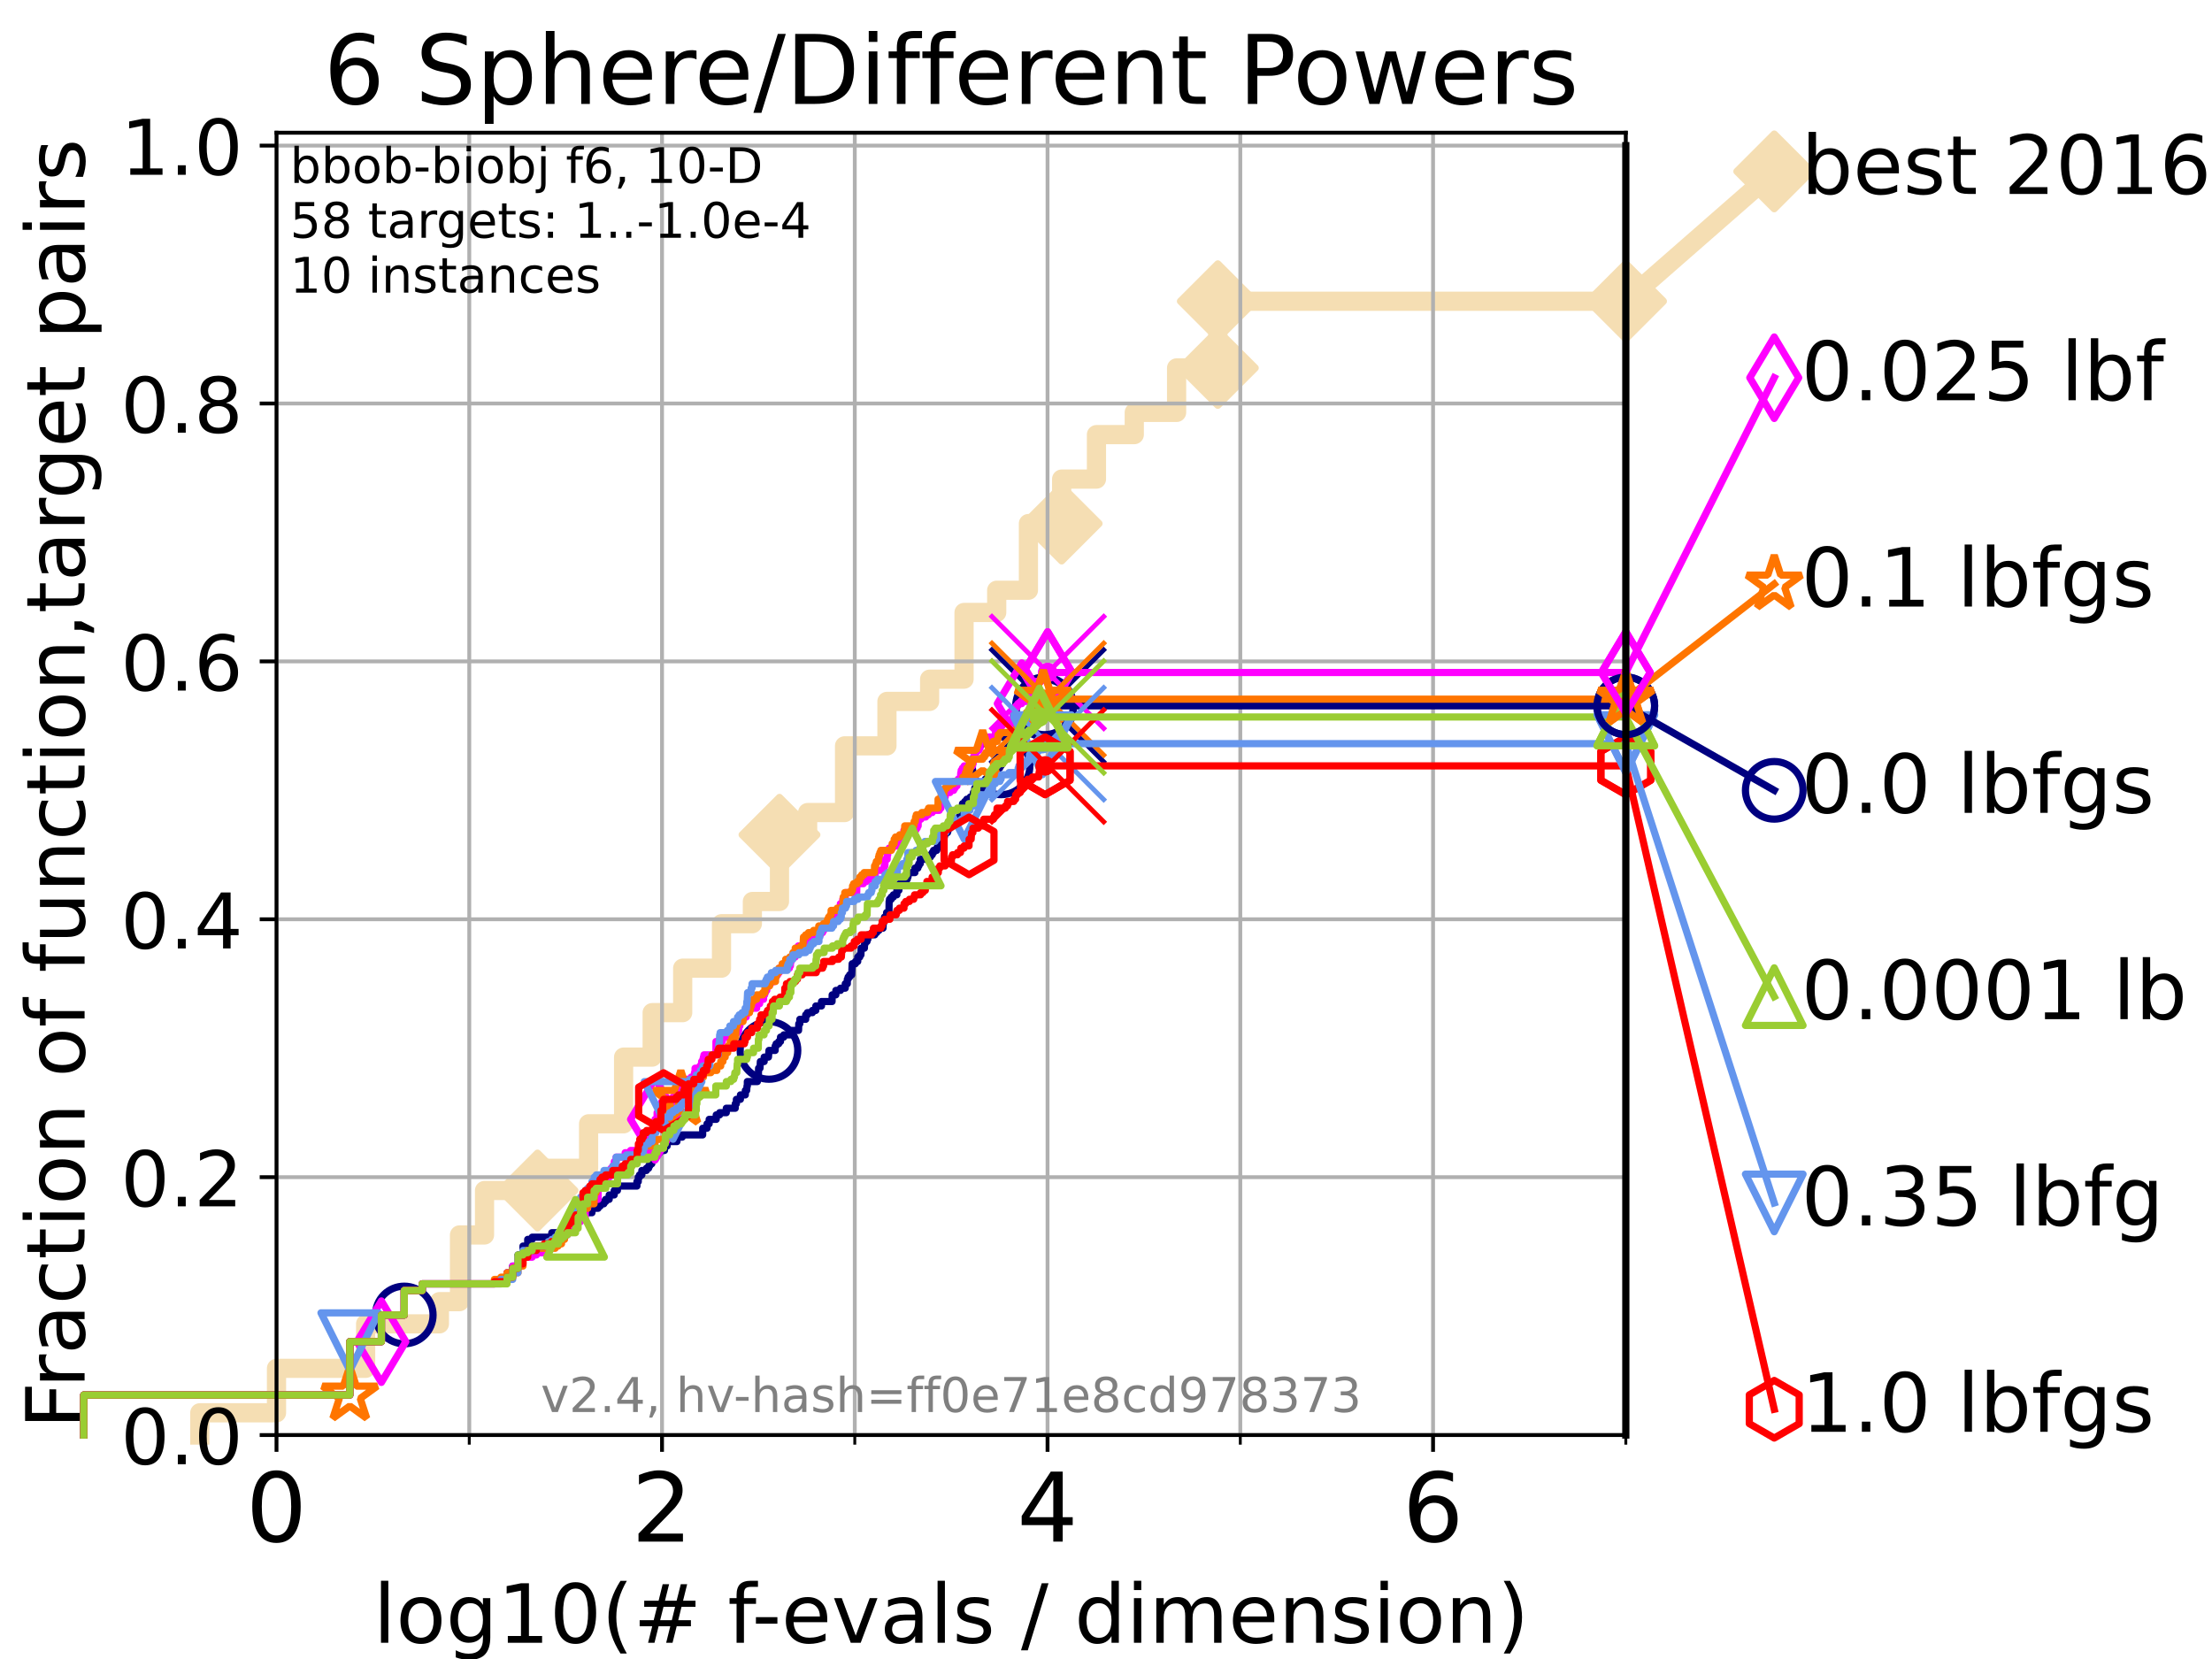 <?xml version="1.0" encoding="utf-8" standalone="no"?>
<!DOCTYPE svg PUBLIC "-//W3C//DTD SVG 1.1//EN"
  "http://www.w3.org/Graphics/SVG/1.1/DTD/svg11.dtd">
<!-- Created with matplotlib (https://matplotlib.org/) -->
<svg height="345.6pt" version="1.1" viewBox="0 0 460.8 345.6" width="460.8pt" xmlns="http://www.w3.org/2000/svg" xmlns:xlink="http://www.w3.org/1999/xlink">
 <defs>
  <style type="text/css">*{stroke-linecap:butt;stroke-linejoin:round;}</style>
 </defs>
 <g id="figure_1">
  <g id="patch_1">
   <path d="M 0 345.6 
L 460.8 345.6 
L 460.8 0 
L 0 0 
z
" style="fill:#ffffff;"/>
  </g>
  <g id="axes_1">
   <g id="patch_2">
    <path d="M 57.6 298.944 
L 338.688 298.944 
L 338.688 27.648 
L 57.6 27.648 
z
" style="fill:#ffffff;"/>
   </g>
   <g id="line2d_1">
    <path d="M 41.621 298.944 
L 41.621 294.313 
L 57.6 294.313 
L 57.6 285.05 
L 76.168 285.05 
L 76.168 275.788 
L 91.535 275.788 
L 91.535 271.157 
L 95.723 271.157 
L 95.723 257.263 
L 100.935 257.263 
L 100.935 248.001 
L 111.975 248.001 
L 111.975 243.37 
L 122.615 243.37 
L 122.615 234.107 
L 129.909 234.107 
L 129.909 220.214 
L 135.859 220.214 
L 135.859 210.951 
L 142.216 210.951 
L 142.216 201.689 
L 150.301 201.689 
L 150.301 192.426 
L 156.735 192.426 
L 156.735 187.795 
L 162.381 187.795 
L 162.381 173.901 
L 168.245 173.901 
L 168.245 169.27 
L 175.936 169.27 
L 175.936 155.377 
L 184.767 155.377 
L 184.767 146.114 
L 193.659 146.114 
L 193.659 141.483 
L 200.828 141.483 
L 200.828 127.589 
L 207.632 127.589 
L 207.632 122.958 
L 214.239 122.958 
L 214.239 109.065 
L 221.16 109.065 
L 221.16 99.802 
L 228.412 99.802 
L 228.412 90.54 
L 236.29 90.54 
L 236.29 85.909 
L 245.108 85.909 
L 245.108 76.646 
L 253.694 76.646 
L 253.694 62.753 
L 338.688 62.753 
" style="fill:none;stroke:#f5deb3;stroke-linecap:square;stroke-width:4;"/>
   </g>
   <g id="line2d_2">
    <defs>
     <path d="M 0 7.778 
L 7.778 0 
L 0 -7.778 
L -7.778 0 
z
" id="m86597fd5c6" style="stroke:#f5deb3;stroke-linejoin:miter;stroke-width:1.5;"/>
    </defs>
    <g>
     <use style="fill:#f5deb3;stroke:#f5deb3;stroke-linejoin:miter;stroke-width:1.5;" x="111.975" xlink:href="#m86597fd5c6" y="248.001"/>
     <use style="fill:#f5deb3;stroke:#f5deb3;stroke-linejoin:miter;stroke-width:1.5;" x="162.381" xlink:href="#m86597fd5c6" y="173.901"/>
     <use style="fill:#f5deb3;stroke:#f5deb3;stroke-linejoin:miter;stroke-width:1.5;" x="221.16" xlink:href="#m86597fd5c6" y="109.065"/>
     <use style="fill:#f5deb3;stroke:#f5deb3;stroke-linejoin:miter;stroke-width:1.5;" x="253.694" xlink:href="#m86597fd5c6" y="76.646"/>
     <use style="fill:#f5deb3;stroke:#f5deb3;stroke-linejoin:miter;stroke-width:1.5;" x="253.694" xlink:href="#m86597fd5c6" y="62.753"/>
     <use style="fill:#f5deb3;stroke:#f5deb3;stroke-linejoin:miter;stroke-width:1.5;" x="338.688" xlink:href="#m86597fd5c6" y="62.753"/>
    </g>
   </g>
   <g id="line2d_3">
    <path style="fill:none;stroke:#f5deb3;stroke-linecap:square;stroke-width:4;"/>
    <g/>
   </g>
   <g id="line2d_4">
    <path d="M 338.688 62.753 
L 369.608 35.706 
" style="fill:none;stroke:#f5deb3;stroke-linecap:square;stroke-width:4;"/>
    <g>
     <use style="fill:#f5deb3;stroke:#f5deb3;stroke-linejoin:miter;stroke-width:1.5;" x="338.688" xlink:href="#m86597fd5c6" y="62.753"/>
     <use style="fill:#f5deb3;stroke:#f5deb3;stroke-linejoin:miter;stroke-width:1.5;" x="369.608" xlink:href="#m86597fd5c6" y="35.706"/>
    </g>
   </g>
   <g id="matplotlib.axis_1">
    <g id="xtick_1">
     <g id="line2d_5">
      <path clip-path="url(#p0c20c1ce93)" d="M 57.6 298.944 
L 57.6 27.648 
" style="fill:none;stroke:#b0b0b0;stroke-linecap:square;stroke-width:0.8;"/>
     </g>
     <g id="line2d_6">
      <defs>
       <path d="M 0 0 
L 0 3.5 
" id="mdb04bd8908" style="stroke:#000000;stroke-width:0.8;"/>
      </defs>
      <g>
       <use style="stroke:#000000;stroke-width:0.8;" x="57.6" xlink:href="#mdb04bd8908" y="298.944"/>
      </g>
     </g>
     <g id="text_1">
      <!-- 0 -->
      <g transform="translate(51.237 321.141)scale(0.2 -0.2)">
       <defs>
        <path d="M 31.781 66.406 
Q 24.172 66.406 20.328 58.906 
Q 16.5 51.422 16.5 36.375 
Q 16.5 21.391 20.328 13.891 
Q 24.172 6.391 31.781 6.391 
Q 39.453 6.391 43.281 13.891 
Q 47.125 21.391 47.125 36.375 
Q 47.125 51.422 43.281 58.906 
Q 39.453 66.406 31.781 66.406 
z
M 31.781 74.219 
Q 44.047 74.219 50.516 64.516 
Q 56.984 54.828 56.984 36.375 
Q 56.984 17.969 50.516 8.266 
Q 44.047 -1.422 31.781 -1.422 
Q 19.531 -1.422 13.062 8.266 
Q 6.594 17.969 6.594 36.375 
Q 6.594 54.828 13.062 64.516 
Q 19.531 74.219 31.781 74.219 
z
" id="DejaVuSans-48"/>
       </defs>
       <use xlink:href="#DejaVuSans-48"/>
      </g>
     </g>
    </g>
    <g id="xtick_2">
     <g id="line2d_7">
      <path clip-path="url(#p0c20c1ce93)" d="M 137.911 298.944 
L 137.911 27.648 
" style="fill:none;stroke:#b0b0b0;stroke-linecap:square;stroke-width:0.8;"/>
     </g>
     <g id="line2d_8">
      <g>
       <use style="stroke:#000000;stroke-width:0.8;" x="137.911" xlink:href="#mdb04bd8908" y="298.944"/>
      </g>
     </g>
     <g id="text_2">
      <!-- 2 -->
      <g transform="translate(131.548 321.141)scale(0.2 -0.2)">
       <defs>
        <path d="M 19.188 8.297 
L 53.609 8.297 
L 53.609 0 
L 7.328 0 
L 7.328 8.297 
Q 12.938 14.109 22.625 23.891 
Q 32.328 33.688 34.812 36.531 
Q 39.547 41.844 41.422 45.531 
Q 43.312 49.219 43.312 52.781 
Q 43.312 58.594 39.234 62.25 
Q 35.156 65.922 28.609 65.922 
Q 23.969 65.922 18.812 64.312 
Q 13.672 62.703 7.812 59.422 
L 7.812 69.391 
Q 13.766 71.781 18.938 73 
Q 24.125 74.219 28.422 74.219 
Q 39.75 74.219 46.484 68.547 
Q 53.219 62.891 53.219 53.422 
Q 53.219 48.922 51.531 44.891 
Q 49.859 40.875 45.406 35.406 
Q 44.188 33.984 37.641 27.219 
Q 31.109 20.453 19.188 8.297 
z
" id="DejaVuSans-50"/>
       </defs>
       <use xlink:href="#DejaVuSans-50"/>
      </g>
     </g>
    </g>
    <g id="xtick_3">
     <g id="line2d_9">
      <path clip-path="url(#p0c20c1ce93)" d="M 218.222 298.944 
L 218.222 27.648 
" style="fill:none;stroke:#b0b0b0;stroke-linecap:square;stroke-width:0.8;"/>
     </g>
     <g id="line2d_10">
      <g>
       <use style="stroke:#000000;stroke-width:0.8;" x="218.222" xlink:href="#mdb04bd8908" y="298.944"/>
      </g>
     </g>
     <g id="text_3">
      <!-- 4 -->
      <g transform="translate(211.859 321.141)scale(0.2 -0.2)">
       <defs>
        <path d="M 37.797 64.312 
L 12.891 25.391 
L 37.797 25.391 
z
M 35.203 72.906 
L 47.609 72.906 
L 47.609 25.391 
L 58.016 25.391 
L 58.016 17.188 
L 47.609 17.188 
L 47.609 0 
L 37.797 0 
L 37.797 17.188 
L 4.891 17.188 
L 4.891 26.703 
z
" id="DejaVuSans-52"/>
       </defs>
       <use xlink:href="#DejaVuSans-52"/>
      </g>
     </g>
    </g>
    <g id="xtick_4">
     <g id="line2d_11">
      <path clip-path="url(#p0c20c1ce93)" d="M 298.533 298.944 
L 298.533 27.648 
" style="fill:none;stroke:#b0b0b0;stroke-linecap:square;stroke-width:0.8;"/>
     </g>
     <g id="line2d_12">
      <g>
       <use style="stroke:#000000;stroke-width:0.8;" x="298.533" xlink:href="#mdb04bd8908" y="298.944"/>
      </g>
     </g>
     <g id="text_4">
      <!-- 6 -->
      <g transform="translate(292.17 321.141)scale(0.2 -0.2)">
       <defs>
        <path d="M 33.016 40.375 
Q 26.375 40.375 22.484 35.828 
Q 18.609 31.297 18.609 23.391 
Q 18.609 15.531 22.484 10.953 
Q 26.375 6.391 33.016 6.391 
Q 39.656 6.391 43.531 10.953 
Q 47.406 15.531 47.406 23.391 
Q 47.406 31.297 43.531 35.828 
Q 39.656 40.375 33.016 40.375 
z
M 52.594 71.297 
L 52.594 62.312 
Q 48.875 64.062 45.094 64.984 
Q 41.312 65.922 37.594 65.922 
Q 27.828 65.922 22.672 59.328 
Q 17.531 52.734 16.797 39.406 
Q 19.672 43.656 24.016 45.922 
Q 28.375 48.188 33.594 48.188 
Q 44.578 48.188 50.953 41.516 
Q 57.328 34.859 57.328 23.391 
Q 57.328 12.156 50.688 5.359 
Q 44.047 -1.422 33.016 -1.422 
Q 20.359 -1.422 13.672 8.266 
Q 6.984 17.969 6.984 36.375 
Q 6.984 53.656 15.188 63.938 
Q 23.391 74.219 37.203 74.219 
Q 40.922 74.219 44.703 73.484 
Q 48.484 72.75 52.594 71.297 
z
" id="DejaVuSans-54"/>
       </defs>
       <use xlink:href="#DejaVuSans-54"/>
      </g>
     </g>
    </g>
    <g id="xtick_5">
     <g id="line2d_13">
      <path clip-path="url(#p0c20c1ce93)" d="M 97.755 298.944 
L 97.755 27.648 
" style="fill:none;stroke:#b0b0b0;stroke-linecap:square;stroke-width:0.8;"/>
     </g>
     <g id="line2d_14">
      <defs>
       <path d="M 0 0 
L 0 2 
" id="mf75ee577ad" style="stroke:#000000;stroke-width:0.6;"/>
      </defs>
      <g>
       <use style="stroke:#000000;stroke-width:0.6;" x="97.755" xlink:href="#mf75ee577ad" y="298.944"/>
      </g>
     </g>
    </g>
    <g id="xtick_6">
     <g id="line2d_15">
      <path clip-path="url(#p0c20c1ce93)" d="M 178.066 298.944 
L 178.066 27.648 
" style="fill:none;stroke:#b0b0b0;stroke-linecap:square;stroke-width:0.8;"/>
     </g>
     <g id="line2d_16">
      <g>
       <use style="stroke:#000000;stroke-width:0.6;" x="178.066" xlink:href="#mf75ee577ad" y="298.944"/>
      </g>
     </g>
    </g>
    <g id="xtick_7">
     <g id="line2d_17">
      <path clip-path="url(#p0c20c1ce93)" d="M 258.377 298.944 
L 258.377 27.648 
" style="fill:none;stroke:#b0b0b0;stroke-linecap:square;stroke-width:0.8;"/>
     </g>
     <g id="line2d_18">
      <g>
       <use style="stroke:#000000;stroke-width:0.6;" x="258.377" xlink:href="#mf75ee577ad" y="298.944"/>
      </g>
     </g>
    </g>
    <g id="xtick_8">
     <g id="line2d_19">
      <path clip-path="url(#p0c20c1ce93)" d="M 338.688 298.944 
L 338.688 27.648 
" style="fill:none;stroke:#b0b0b0;stroke-linecap:square;stroke-width:0.8;"/>
     </g>
     <g id="line2d_20">
      <g>
       <use style="stroke:#000000;stroke-width:0.6;" x="338.688" xlink:href="#mf75ee577ad" y="298.944"/>
      </g>
     </g>
    </g>
    <g id="text_5">
     <!-- log10(# f-evals / dimension) -->
     <g transform="translate(77.764 342.218)scale(0.17 -0.17)">
      <defs>
       <path d="M 9.422 75.984 
L 18.406 75.984 
L 18.406 0 
L 9.422 0 
z
" id="DejaVuSans-108"/>
       <path d="M 30.609 48.391 
Q 23.391 48.391 19.188 42.75 
Q 14.984 37.109 14.984 27.297 
Q 14.984 17.484 19.156 11.844 
Q 23.344 6.203 30.609 6.203 
Q 37.797 6.203 41.984 11.859 
Q 46.188 17.531 46.188 27.297 
Q 46.188 37.016 41.984 42.703 
Q 37.797 48.391 30.609 48.391 
z
M 30.609 56 
Q 42.328 56 49.016 48.375 
Q 55.719 40.766 55.719 27.297 
Q 55.719 13.875 49.016 6.219 
Q 42.328 -1.422 30.609 -1.422 
Q 18.844 -1.422 12.172 6.219 
Q 5.516 13.875 5.516 27.297 
Q 5.516 40.766 12.172 48.375 
Q 18.844 56 30.609 56 
z
" id="DejaVuSans-111"/>
       <path d="M 45.406 27.984 
Q 45.406 37.75 41.375 43.109 
Q 37.359 48.484 30.078 48.484 
Q 22.859 48.484 18.828 43.109 
Q 14.797 37.75 14.797 27.984 
Q 14.797 18.266 18.828 12.891 
Q 22.859 7.516 30.078 7.516 
Q 37.359 7.516 41.375 12.891 
Q 45.406 18.266 45.406 27.984 
z
M 54.391 6.781 
Q 54.391 -7.172 48.188 -13.984 
Q 42 -20.797 29.203 -20.797 
Q 24.469 -20.797 20.266 -20.094 
Q 16.062 -19.391 12.109 -17.922 
L 12.109 -9.188 
Q 16.062 -11.328 19.922 -12.344 
Q 23.781 -13.375 27.781 -13.375 
Q 36.625 -13.375 41.016 -8.766 
Q 45.406 -4.156 45.406 5.172 
L 45.406 9.625 
Q 42.625 4.781 38.281 2.391 
Q 33.938 0 27.875 0 
Q 17.828 0 11.672 7.656 
Q 5.516 15.328 5.516 27.984 
Q 5.516 40.672 11.672 48.328 
Q 17.828 56 27.875 56 
Q 33.938 56 38.281 53.609 
Q 42.625 51.219 45.406 46.391 
L 45.406 54.688 
L 54.391 54.688 
z
" id="DejaVuSans-103"/>
       <path d="M 12.406 8.297 
L 28.516 8.297 
L 28.516 63.922 
L 10.984 60.406 
L 10.984 69.391 
L 28.422 72.906 
L 38.281 72.906 
L 38.281 8.297 
L 54.391 8.297 
L 54.391 0 
L 12.406 0 
z
" id="DejaVuSans-49"/>
       <path d="M 31 75.875 
Q 24.469 64.656 21.281 53.656 
Q 18.109 42.672 18.109 31.391 
Q 18.109 20.125 21.312 9.062 
Q 24.516 -2 31 -13.188 
L 23.188 -13.188 
Q 15.875 -1.703 12.234 9.375 
Q 8.594 20.453 8.594 31.391 
Q 8.594 42.281 12.203 53.312 
Q 15.828 64.359 23.188 75.875 
z
" id="DejaVuSans-40"/>
       <path d="M 51.125 44 
L 36.922 44 
L 32.812 27.688 
L 47.125 27.688 
z
M 43.797 71.781 
L 38.719 51.516 
L 52.984 51.516 
L 58.109 71.781 
L 65.922 71.781 
L 60.891 51.516 
L 76.125 51.516 
L 76.125 44 
L 58.984 44 
L 54.984 27.688 
L 70.516 27.688 
L 70.516 20.219 
L 53.078 20.219 
L 48 0 
L 40.188 0 
L 45.219 20.219 
L 30.906 20.219 
L 25.875 0 
L 18.016 0 
L 23.094 20.219 
L 7.719 20.219 
L 7.719 27.688 
L 24.906 27.688 
L 29 44 
L 13.281 44 
L 13.281 51.516 
L 30.906 51.516 
L 35.891 71.781 
z
" id="DejaVuSans-35"/>
       <path id="DejaVuSans-32"/>
       <path d="M 37.109 75.984 
L 37.109 68.5 
L 28.516 68.5 
Q 23.688 68.5 21.797 66.547 
Q 19.922 64.594 19.922 59.516 
L 19.922 54.688 
L 34.719 54.688 
L 34.719 47.703 
L 19.922 47.703 
L 19.922 0 
L 10.891 0 
L 10.891 47.703 
L 2.297 47.703 
L 2.297 54.688 
L 10.891 54.688 
L 10.891 58.5 
Q 10.891 67.625 15.141 71.797 
Q 19.391 75.984 28.609 75.984 
z
" id="DejaVuSans-102"/>
       <path d="M 4.891 31.391 
L 31.203 31.391 
L 31.203 23.391 
L 4.891 23.391 
z
" id="DejaVuSans-45"/>
       <path d="M 56.203 29.594 
L 56.203 25.203 
L 14.891 25.203 
Q 15.484 15.922 20.484 11.062 
Q 25.484 6.203 34.422 6.203 
Q 39.594 6.203 44.453 7.469 
Q 49.312 8.734 54.109 11.281 
L 54.109 2.781 
Q 49.266 0.734 44.188 -0.344 
Q 39.109 -1.422 33.891 -1.422 
Q 20.797 -1.422 13.156 6.188 
Q 5.516 13.812 5.516 26.812 
Q 5.516 40.234 12.766 48.109 
Q 20.016 56 32.328 56 
Q 43.359 56 49.781 48.891 
Q 56.203 41.797 56.203 29.594 
z
M 47.219 32.234 
Q 47.125 39.594 43.094 43.984 
Q 39.062 48.391 32.422 48.391 
Q 24.906 48.391 20.391 44.141 
Q 15.875 39.891 15.188 32.172 
z
" id="DejaVuSans-101"/>
       <path d="M 2.984 54.688 
L 12.5 54.688 
L 29.594 8.797 
L 46.688 54.688 
L 56.203 54.688 
L 35.688 0 
L 23.484 0 
z
" id="DejaVuSans-118"/>
       <path d="M 34.281 27.484 
Q 23.391 27.484 19.188 25 
Q 14.984 22.516 14.984 16.5 
Q 14.984 11.719 18.141 8.906 
Q 21.297 6.109 26.703 6.109 
Q 34.188 6.109 38.703 11.406 
Q 43.219 16.703 43.219 25.484 
L 43.219 27.484 
z
M 52.203 31.203 
L 52.203 0 
L 43.219 0 
L 43.219 8.297 
Q 40.141 3.328 35.547 0.953 
Q 30.953 -1.422 24.312 -1.422 
Q 15.922 -1.422 10.953 3.297 
Q 6 8.016 6 15.922 
Q 6 25.141 12.172 29.828 
Q 18.359 34.516 30.609 34.516 
L 43.219 34.516 
L 43.219 35.406 
Q 43.219 41.609 39.141 45 
Q 35.062 48.391 27.688 48.391 
Q 23 48.391 18.547 47.266 
Q 14.109 46.141 10.016 43.891 
L 10.016 52.203 
Q 14.938 54.109 19.578 55.047 
Q 24.219 56 28.609 56 
Q 40.484 56 46.344 49.844 
Q 52.203 43.703 52.203 31.203 
z
" id="DejaVuSans-97"/>
       <path d="M 44.281 53.078 
L 44.281 44.578 
Q 40.484 46.531 36.375 47.5 
Q 32.281 48.484 27.875 48.484 
Q 21.188 48.484 17.844 46.438 
Q 14.5 44.391 14.5 40.281 
Q 14.5 37.156 16.891 35.375 
Q 19.281 33.594 26.516 31.984 
L 29.594 31.297 
Q 39.156 29.25 43.188 25.516 
Q 47.219 21.781 47.219 15.094 
Q 47.219 7.469 41.188 3.016 
Q 35.156 -1.422 24.609 -1.422 
Q 20.219 -1.422 15.453 -0.562 
Q 10.688 0.297 5.422 2 
L 5.422 11.281 
Q 10.406 8.688 15.234 7.391 
Q 20.062 6.109 24.812 6.109 
Q 31.156 6.109 34.562 8.281 
Q 37.984 10.453 37.984 14.406 
Q 37.984 18.062 35.516 20.016 
Q 33.062 21.969 24.703 23.781 
L 21.578 24.516 
Q 13.234 26.266 9.516 29.906 
Q 5.812 33.547 5.812 39.891 
Q 5.812 47.609 11.281 51.797 
Q 16.75 56 26.812 56 
Q 31.781 56 36.172 55.266 
Q 40.578 54.547 44.281 53.078 
z
" id="DejaVuSans-115"/>
       <path d="M 25.391 72.906 
L 33.688 72.906 
L 8.297 -9.281 
L 0 -9.281 
z
" id="DejaVuSans-47"/>
       <path d="M 45.406 46.391 
L 45.406 75.984 
L 54.391 75.984 
L 54.391 0 
L 45.406 0 
L 45.406 8.203 
Q 42.578 3.328 38.25 0.953 
Q 33.938 -1.422 27.875 -1.422 
Q 17.969 -1.422 11.734 6.484 
Q 5.516 14.406 5.516 27.297 
Q 5.516 40.188 11.734 48.094 
Q 17.969 56 27.875 56 
Q 33.938 56 38.25 53.625 
Q 42.578 51.266 45.406 46.391 
z
M 14.797 27.297 
Q 14.797 17.391 18.875 11.75 
Q 22.953 6.109 30.078 6.109 
Q 37.203 6.109 41.297 11.75 
Q 45.406 17.391 45.406 27.297 
Q 45.406 37.203 41.297 42.844 
Q 37.203 48.484 30.078 48.484 
Q 22.953 48.484 18.875 42.844 
Q 14.797 37.203 14.797 27.297 
z
" id="DejaVuSans-100"/>
       <path d="M 9.422 54.688 
L 18.406 54.688 
L 18.406 0 
L 9.422 0 
z
M 9.422 75.984 
L 18.406 75.984 
L 18.406 64.594 
L 9.422 64.594 
z
" id="DejaVuSans-105"/>
       <path d="M 52 44.188 
Q 55.375 50.25 60.062 53.125 
Q 64.75 56 71.094 56 
Q 79.641 56 84.281 50.016 
Q 88.922 44.047 88.922 33.016 
L 88.922 0 
L 79.891 0 
L 79.891 32.719 
Q 79.891 40.578 77.094 44.375 
Q 74.312 48.188 68.609 48.188 
Q 61.625 48.188 57.562 43.547 
Q 53.516 38.922 53.516 30.906 
L 53.516 0 
L 44.484 0 
L 44.484 32.719 
Q 44.484 40.625 41.703 44.406 
Q 38.922 48.188 33.109 48.188 
Q 26.219 48.188 22.156 43.531 
Q 18.109 38.875 18.109 30.906 
L 18.109 0 
L 9.078 0 
L 9.078 54.688 
L 18.109 54.688 
L 18.109 46.188 
Q 21.188 51.219 25.484 53.609 
Q 29.781 56 35.688 56 
Q 41.656 56 45.828 52.969 
Q 50 49.953 52 44.188 
z
" id="DejaVuSans-109"/>
       <path d="M 54.891 33.016 
L 54.891 0 
L 45.906 0 
L 45.906 32.719 
Q 45.906 40.484 42.875 44.328 
Q 39.844 48.188 33.797 48.188 
Q 26.516 48.188 22.312 43.547 
Q 18.109 38.922 18.109 30.906 
L 18.109 0 
L 9.078 0 
L 9.078 54.688 
L 18.109 54.688 
L 18.109 46.188 
Q 21.344 51.125 25.703 53.562 
Q 30.078 56 35.797 56 
Q 45.219 56 50.047 50.172 
Q 54.891 44.344 54.891 33.016 
z
" id="DejaVuSans-110"/>
       <path d="M 8.016 75.875 
L 15.828 75.875 
Q 23.141 64.359 26.781 53.312 
Q 30.422 42.281 30.422 31.391 
Q 30.422 20.453 26.781 9.375 
Q 23.141 -1.703 15.828 -13.188 
L 8.016 -13.188 
Q 14.5 -2 17.703 9.062 
Q 20.906 20.125 20.906 31.391 
Q 20.906 42.672 17.703 53.656 
Q 14.5 64.656 8.016 75.875 
z
" id="DejaVuSans-41"/>
      </defs>
      <use xlink:href="#DejaVuSans-108"/>
      <use x="27.783" xlink:href="#DejaVuSans-111"/>
      <use x="88.965" xlink:href="#DejaVuSans-103"/>
      <use x="152.441" xlink:href="#DejaVuSans-49"/>
      <use x="216.064" xlink:href="#DejaVuSans-48"/>
      <use x="279.688" xlink:href="#DejaVuSans-40"/>
      <use x="318.701" xlink:href="#DejaVuSans-35"/>
      <use x="402.49" xlink:href="#DejaVuSans-32"/>
      <use x="434.277" xlink:href="#DejaVuSans-102"/>
      <use x="463.982" xlink:href="#DejaVuSans-45"/>
      <use x="500.066" xlink:href="#DejaVuSans-101"/>
      <use x="561.59" xlink:href="#DejaVuSans-118"/>
      <use x="620.77" xlink:href="#DejaVuSans-97"/>
      <use x="682.049" xlink:href="#DejaVuSans-108"/>
      <use x="709.832" xlink:href="#DejaVuSans-115"/>
      <use x="761.932" xlink:href="#DejaVuSans-32"/>
      <use x="793.719" xlink:href="#DejaVuSans-47"/>
      <use x="827.41" xlink:href="#DejaVuSans-32"/>
      <use x="859.197" xlink:href="#DejaVuSans-100"/>
      <use x="922.674" xlink:href="#DejaVuSans-105"/>
      <use x="950.457" xlink:href="#DejaVuSans-109"/>
      <use x="1047.869" xlink:href="#DejaVuSans-101"/>
      <use x="1109.393" xlink:href="#DejaVuSans-110"/>
      <use x="1172.771" xlink:href="#DejaVuSans-115"/>
      <use x="1224.871" xlink:href="#DejaVuSans-105"/>
      <use x="1252.654" xlink:href="#DejaVuSans-111"/>
      <use x="1313.836" xlink:href="#DejaVuSans-110"/>
      <use x="1377.215" xlink:href="#DejaVuSans-41"/>
     </g>
    </g>
   </g>
   <g id="matplotlib.axis_2">
    <g id="ytick_1">
     <g id="line2d_21">
      <path clip-path="url(#p0c20c1ce93)" d="M 57.6 298.944 
L 338.688 298.944 
" style="fill:none;stroke:#b0b0b0;stroke-linecap:square;stroke-width:0.8;"/>
     </g>
     <g id="line2d_22">
      <defs>
       <path d="M 0 0 
L -3.5 0 
" id="m7fd8be9fbc" style="stroke:#000000;stroke-width:0.8;"/>
      </defs>
      <g>
       <use style="stroke:#000000;stroke-width:0.8;" x="57.6" xlink:href="#m7fd8be9fbc" y="298.944"/>
      </g>
     </g>
     <g id="text_6">
      <!-- 0.0 -->
      <g transform="translate(25.155 305.023)scale(0.16 -0.16)">
       <defs>
        <path d="M 10.688 12.406 
L 21 12.406 
L 21 0 
L 10.688 0 
z
" id="DejaVuSans-46"/>
       </defs>
       <use xlink:href="#DejaVuSans-48"/>
       <use x="63.623" xlink:href="#DejaVuSans-46"/>
       <use x="95.41" xlink:href="#DejaVuSans-48"/>
      </g>
     </g>
    </g>
    <g id="ytick_2">
     <g id="line2d_23">
      <path clip-path="url(#p0c20c1ce93)" d="M 57.6 245.222 
L 338.688 245.222 
" style="fill:none;stroke:#b0b0b0;stroke-linecap:square;stroke-width:0.8;"/>
     </g>
     <g id="line2d_24">
      <g>
       <use style="stroke:#000000;stroke-width:0.8;" x="57.6" xlink:href="#m7fd8be9fbc" y="245.222"/>
      </g>
     </g>
     <g id="text_7">
      <!-- 0.2 -->
      <g transform="translate(25.155 251.301)scale(0.16 -0.16)">
       <use xlink:href="#DejaVuSans-48"/>
       <use x="63.623" xlink:href="#DejaVuSans-46"/>
       <use x="95.41" xlink:href="#DejaVuSans-50"/>
      </g>
     </g>
    </g>
    <g id="ytick_3">
     <g id="line2d_25">
      <path clip-path="url(#p0c20c1ce93)" d="M 57.6 191.5 
L 338.688 191.5 
" style="fill:none;stroke:#b0b0b0;stroke-linecap:square;stroke-width:0.8;"/>
     </g>
     <g id="line2d_26">
      <g>
       <use style="stroke:#000000;stroke-width:0.8;" x="57.6" xlink:href="#m7fd8be9fbc" y="191.5"/>
      </g>
     </g>
     <g id="text_8">
      <!-- 0.4 -->
      <g transform="translate(25.155 197.579)scale(0.16 -0.16)">
       <use xlink:href="#DejaVuSans-48"/>
       <use x="63.623" xlink:href="#DejaVuSans-46"/>
       <use x="95.41" xlink:href="#DejaVuSans-52"/>
      </g>
     </g>
    </g>
    <g id="ytick_4">
     <g id="line2d_27">
      <path clip-path="url(#p0c20c1ce93)" d="M 57.6 137.778 
L 338.688 137.778 
" style="fill:none;stroke:#b0b0b0;stroke-linecap:square;stroke-width:0.8;"/>
     </g>
     <g id="line2d_28">
      <g>
       <use style="stroke:#000000;stroke-width:0.8;" x="57.6" xlink:href="#m7fd8be9fbc" y="137.778"/>
      </g>
     </g>
     <g id="text_9">
      <!-- 0.6 -->
      <g transform="translate(25.155 143.857)scale(0.16 -0.16)">
       <use xlink:href="#DejaVuSans-48"/>
       <use x="63.623" xlink:href="#DejaVuSans-46"/>
       <use x="95.41" xlink:href="#DejaVuSans-54"/>
      </g>
     </g>
    </g>
    <g id="ytick_5">
     <g id="line2d_29">
      <path clip-path="url(#p0c20c1ce93)" d="M 57.6 84.056 
L 338.688 84.056 
" style="fill:none;stroke:#b0b0b0;stroke-linecap:square;stroke-width:0.8;"/>
     </g>
     <g id="line2d_30">
      <g>
       <use style="stroke:#000000;stroke-width:0.8;" x="57.6" xlink:href="#m7fd8be9fbc" y="84.056"/>
      </g>
     </g>
     <g id="text_10">
      <!-- 0.8 -->
      <g transform="translate(25.155 90.135)scale(0.16 -0.16)">
       <defs>
        <path d="M 31.781 34.625 
Q 24.75 34.625 20.719 30.859 
Q 16.703 27.094 16.703 20.516 
Q 16.703 13.922 20.719 10.156 
Q 24.75 6.391 31.781 6.391 
Q 38.812 6.391 42.859 10.172 
Q 46.922 13.969 46.922 20.516 
Q 46.922 27.094 42.891 30.859 
Q 38.875 34.625 31.781 34.625 
z
M 21.922 38.812 
Q 15.578 40.375 12.031 44.719 
Q 8.5 49.078 8.5 55.328 
Q 8.5 64.062 14.719 69.141 
Q 20.953 74.219 31.781 74.219 
Q 42.672 74.219 48.875 69.141 
Q 55.078 64.062 55.078 55.328 
Q 55.078 49.078 51.531 44.719 
Q 48 40.375 41.703 38.812 
Q 48.828 37.156 52.797 32.312 
Q 56.781 27.484 56.781 20.516 
Q 56.781 9.906 50.312 4.234 
Q 43.844 -1.422 31.781 -1.422 
Q 19.734 -1.422 13.25 4.234 
Q 6.781 9.906 6.781 20.516 
Q 6.781 27.484 10.781 32.312 
Q 14.797 37.156 21.922 38.812 
z
M 18.312 54.391 
Q 18.312 48.734 21.844 45.562 
Q 25.391 42.391 31.781 42.391 
Q 38.141 42.391 41.719 45.562 
Q 45.312 48.734 45.312 54.391 
Q 45.312 60.062 41.719 63.234 
Q 38.141 66.406 31.781 66.406 
Q 25.391 66.406 21.844 63.234 
Q 18.312 60.062 18.312 54.391 
z
" id="DejaVuSans-56"/>
       </defs>
       <use xlink:href="#DejaVuSans-48"/>
       <use x="63.623" xlink:href="#DejaVuSans-46"/>
       <use x="95.41" xlink:href="#DejaVuSans-56"/>
      </g>
     </g>
    </g>
    <g id="ytick_6">
     <g id="line2d_31">
      <path clip-path="url(#p0c20c1ce93)" d="M 57.6 30.334 
L 338.688 30.334 
" style="fill:none;stroke:#b0b0b0;stroke-linecap:square;stroke-width:0.8;"/>
     </g>
     <g id="line2d_32">
      <g>
       <use style="stroke:#000000;stroke-width:0.8;" x="57.6" xlink:href="#m7fd8be9fbc" y="30.334"/>
      </g>
     </g>
     <g id="text_11">
      <!-- 1.0 -->
      <g transform="translate(25.155 36.413)scale(0.16 -0.16)">
       <use xlink:href="#DejaVuSans-49"/>
       <use x="63.623" xlink:href="#DejaVuSans-46"/>
       <use x="95.41" xlink:href="#DejaVuSans-48"/>
      </g>
     </g>
    </g>
    <g id="text_12">
     <!-- Fraction of function,target pairs -->
     <g transform="translate(17.62 297.681)rotate(-90)scale(0.17 -0.17)">
      <defs>
       <path d="M 9.812 72.906 
L 51.703 72.906 
L 51.703 64.594 
L 19.672 64.594 
L 19.672 43.109 
L 48.578 43.109 
L 48.578 34.812 
L 19.672 34.812 
L 19.672 0 
L 9.812 0 
z
" id="DejaVuSans-70"/>
       <path d="M 41.109 46.297 
Q 39.594 47.172 37.812 47.578 
Q 36.031 48 33.891 48 
Q 26.266 48 22.188 43.047 
Q 18.109 38.094 18.109 28.812 
L 18.109 0 
L 9.078 0 
L 9.078 54.688 
L 18.109 54.688 
L 18.109 46.188 
Q 20.953 51.172 25.484 53.578 
Q 30.031 56 36.531 56 
Q 37.453 56 38.578 55.875 
Q 39.703 55.766 41.062 55.516 
z
" id="DejaVuSans-114"/>
       <path d="M 48.781 52.594 
L 48.781 44.188 
Q 44.969 46.297 41.141 47.344 
Q 37.312 48.391 33.406 48.391 
Q 24.656 48.391 19.812 42.844 
Q 14.984 37.312 14.984 27.297 
Q 14.984 17.281 19.812 11.734 
Q 24.656 6.203 33.406 6.203 
Q 37.312 6.203 41.141 7.25 
Q 44.969 8.297 48.781 10.406 
L 48.781 2.094 
Q 45.016 0.344 40.984 -0.531 
Q 36.969 -1.422 32.422 -1.422 
Q 20.062 -1.422 12.781 6.344 
Q 5.516 14.109 5.516 27.297 
Q 5.516 40.672 12.859 48.328 
Q 20.219 56 33.016 56 
Q 37.156 56 41.109 55.141 
Q 45.062 54.297 48.781 52.594 
z
" id="DejaVuSans-99"/>
       <path d="M 18.312 70.219 
L 18.312 54.688 
L 36.812 54.688 
L 36.812 47.703 
L 18.312 47.703 
L 18.312 18.016 
Q 18.312 11.328 20.141 9.422 
Q 21.969 7.516 27.594 7.516 
L 36.812 7.516 
L 36.812 0 
L 27.594 0 
Q 17.188 0 13.234 3.875 
Q 9.281 7.766 9.281 18.016 
L 9.281 47.703 
L 2.688 47.703 
L 2.688 54.688 
L 9.281 54.688 
L 9.281 70.219 
z
" id="DejaVuSans-116"/>
       <path d="M 8.5 21.578 
L 8.5 54.688 
L 17.484 54.688 
L 17.484 21.922 
Q 17.484 14.156 20.5 10.266 
Q 23.531 6.391 29.594 6.391 
Q 36.859 6.391 41.078 11.031 
Q 45.312 15.672 45.312 23.688 
L 45.312 54.688 
L 54.297 54.688 
L 54.297 0 
L 45.312 0 
L 45.312 8.406 
Q 42.047 3.422 37.719 1 
Q 33.406 -1.422 27.688 -1.422 
Q 18.266 -1.422 13.375 4.438 
Q 8.5 10.297 8.5 21.578 
z
M 31.109 56 
z
" id="DejaVuSans-117"/>
       <path d="M 11.719 12.406 
L 22.016 12.406 
L 22.016 4 
L 14.016 -11.625 
L 7.719 -11.625 
L 11.719 4 
z
" id="DejaVuSans-44"/>
       <path d="M 18.109 8.203 
L 18.109 -20.797 
L 9.078 -20.797 
L 9.078 54.688 
L 18.109 54.688 
L 18.109 46.391 
Q 20.953 51.266 25.266 53.625 
Q 29.594 56 35.594 56 
Q 45.562 56 51.781 48.094 
Q 58.016 40.188 58.016 27.297 
Q 58.016 14.406 51.781 6.484 
Q 45.562 -1.422 35.594 -1.422 
Q 29.594 -1.422 25.266 0.953 
Q 20.953 3.328 18.109 8.203 
z
M 48.688 27.297 
Q 48.688 37.203 44.609 42.844 
Q 40.531 48.484 33.406 48.484 
Q 26.266 48.484 22.188 42.844 
Q 18.109 37.203 18.109 27.297 
Q 18.109 17.391 22.188 11.75 
Q 26.266 6.109 33.406 6.109 
Q 40.531 6.109 44.609 11.75 
Q 48.688 17.391 48.688 27.297 
z
" id="DejaVuSans-112"/>
      </defs>
      <use xlink:href="#DejaVuSans-70"/>
      <use x="50.27" xlink:href="#DejaVuSans-114"/>
      <use x="91.383" xlink:href="#DejaVuSans-97"/>
      <use x="152.662" xlink:href="#DejaVuSans-99"/>
      <use x="207.643" xlink:href="#DejaVuSans-116"/>
      <use x="246.852" xlink:href="#DejaVuSans-105"/>
      <use x="274.635" xlink:href="#DejaVuSans-111"/>
      <use x="335.816" xlink:href="#DejaVuSans-110"/>
      <use x="399.195" xlink:href="#DejaVuSans-32"/>
      <use x="430.982" xlink:href="#DejaVuSans-111"/>
      <use x="492.164" xlink:href="#DejaVuSans-102"/>
      <use x="527.369" xlink:href="#DejaVuSans-32"/>
      <use x="559.156" xlink:href="#DejaVuSans-102"/>
      <use x="594.361" xlink:href="#DejaVuSans-117"/>
      <use x="657.74" xlink:href="#DejaVuSans-110"/>
      <use x="721.119" xlink:href="#DejaVuSans-99"/>
      <use x="776.1" xlink:href="#DejaVuSans-116"/>
      <use x="815.309" xlink:href="#DejaVuSans-105"/>
      <use x="843.092" xlink:href="#DejaVuSans-111"/>
      <use x="904.273" xlink:href="#DejaVuSans-110"/>
      <use x="967.652" xlink:href="#DejaVuSans-44"/>
      <use x="999.439" xlink:href="#DejaVuSans-116"/>
      <use x="1038.648" xlink:href="#DejaVuSans-97"/>
      <use x="1099.928" xlink:href="#DejaVuSans-114"/>
      <use x="1139.291" xlink:href="#DejaVuSans-103"/>
      <use x="1202.768" xlink:href="#DejaVuSans-101"/>
      <use x="1264.291" xlink:href="#DejaVuSans-116"/>
      <use x="1303.5" xlink:href="#DejaVuSans-32"/>
      <use x="1335.287" xlink:href="#DejaVuSans-112"/>
      <use x="1398.764" xlink:href="#DejaVuSans-97"/>
      <use x="1460.043" xlink:href="#DejaVuSans-105"/>
      <use x="1487.826" xlink:href="#DejaVuSans-114"/>
      <use x="1528.939" xlink:href="#DejaVuSans-115"/>
     </g>
    </g>
   </g>
   <g id="line2d_33">
    <defs>
     <path d="M 0 1.5 
C 0.398 1.5 0.779 1.342 1.061 1.061 
C 1.342 0.779 1.5 0.398 1.5 0 
C 1.5 -0.398 1.342 -0.779 1.061 -1.061 
C 0.779 -1.342 0.398 -1.5 0 -1.5 
C -0.398 -1.5 -0.779 -1.342 -1.061 -1.061 
C -1.342 -0.779 -1.5 -0.398 -1.5 0 
C -1.5 0.398 -1.342 0.779 -1.061 1.061 
C -0.779 1.342 -0.398 1.5 0 1.5 
z
" id="me92f051fd8" style="stroke:#f5deb3;"/>
    </defs>
    <g>
     <use style="fill:#f5deb3;stroke:#f5deb3;" x="253.694" xlink:href="#me92f051fd8" y="62.753"/>
     <use style="fill:#f5deb3;stroke:#f5deb3;" x="253.694" xlink:href="#me92f051fd8" y="62.753"/>
    </g>
   </g>
   <g id="line2d_34">
    <defs>
     <path d="M 0 1.5 
C 0.398 1.5 0.779 1.342 1.061 1.061 
C 1.342 0.779 1.5 0.398 1.5 0 
C 1.5 -0.398 1.342 -0.779 1.061 -1.061 
C 0.779 -1.342 0.398 -1.5 0 -1.5 
C -0.398 -1.5 -0.779 -1.342 -1.061 -1.061 
C -1.342 -0.779 -1.5 -0.398 -1.5 0 
C -1.5 0.398 -1.342 0.779 -1.061 1.061 
C -0.779 1.342 -0.398 1.5 0 1.5 
z
" id="m3c49cddcca" style="stroke:#000080;"/>
    </defs>
    <g>
     <use style="fill:#000080;stroke:#000080;" x="217.605" xlink:href="#m3c49cddcca" y="147.04"/>
     <use style="fill:#000080;stroke:#000080;" x="217.605" xlink:href="#m3c49cddcca" y="147.04"/>
    </g>
   </g>
   <g id="line2d_35">
    <path d="M 17.445 298.944 
L 17.445 290.608 
L 72.868 290.608 
L 72.868 279.493 
L 79.447 279.493 
L 79.447 273.935 
L 84.213 273.935 
L 84.213 268.841 
L 87.952 268.841 
L 87.952 267.452 
L 102.989 267.452 
L 102.989 266.989 
L 105.622 266.989 
L 105.622 265.136 
L 106.803 265.136 
L 106.803 263.747 
L 107.909 263.747 
L 107.909 261.431 
L 108.949 261.431 
L 108.949 259.579 
L 109.93 259.579 
L 109.93 258.189 
L 110.86 258.189 
L 110.86 257.726 
L 114.882 257.726 
L 114.947 256.8 
L 118.203 256.8 
L 118.203 254.948 
L 118.787 254.948 
L 118.787 254.021 
L 119.352 254.021 
L 119.352 253.558 
L 119.899 253.558 
L 119.899 253.095 
L 121.445 253.095 
L 121.445 252.632 
L 123.314 252.632 
L 123.314 251.706 
L 124.595 251.706 
L 124.595 251.243 
L 125.038 251.243 
L 125.038 250.779 
L 125.788 250.779 
L 125.788 250.316 
L 126.168 250.316 
L 126.168 249.853 
L 126.905 249.853 
L 126.905 248.927 
L 127.954 248.927 
L 127.954 248.001 
L 128.62 248.001 
L 128.62 247.075 
L 132.683 247.075 
L 132.683 246.148 
L 132.964 246.148 
L 132.964 245.222 
L 133.216 245.222 
L 133.216 244.759 
L 133.712 244.759 
L 133.712 243.833 
L 134.661 243.833 
L 134.661 243.37 
L 135.118 243.37 
L 135.118 242.906 
L 135.341 242.906 
L 135.341 242.443 
L 135.78 242.443 
L 135.8 241.054 
L 135.996 241.054 
L 135.996 240.591 
L 137.053 240.591 
L 137.053 240.128 
L 137.434 240.128 
L 137.434 239.665 
L 138.426 239.665 
L 138.426 238.738 
L 138.976 238.738 
L 138.976 237.812 
L 141.018 237.812 
L 141.018 236.886 
L 142.12 236.886 
L 142.12 236.423 
L 146.378 236.423 
L 146.388 235.033 
L 147.287 235.033 
L 147.287 234.107 
L 147.73 234.107 
L 147.73 233.181 
L 149.205 233.181 
L 149.205 232.255 
L 149.911 232.255 
L 149.911 231.792 
L 151.301 231.792 
L 151.301 230.865 
L 153.164 230.865 
L 153.164 229.939 
L 153.402 229.939 
L 153.402 229.013 
L 154.242 229.013 
L 154.242 228.087 
L 155.265 228.087 
L 155.265 227.16 
L 155.546 227.16 
L 155.616 226.234 
L 155.685 226.234 
L 155.685 225.308 
L 157.782 225.308 
L 157.782 224.382 
L 157.976 224.382 
L 158.026 222.529 
L 158.32 222.529 
L 158.396 221.14 
L 159.191 221.14 
L 159.191 220.214 
L 160.084 220.214 
L 160.191 218.824 
L 161.484 218.824 
L 161.484 217.898 
L 161.681 217.898 
L 161.681 217.435 
L 162.221 217.435 
L 162.221 216.972 
L 162.594 216.972 
L 162.594 216.045 
L 163.275 216.045 
L 163.275 215.582 
L 164.907 215.582 
L 164.999 214.656 
L 166.354 214.656 
L 166.399 213.267 
L 166.619 213.267 
L 166.619 212.34 
L 167.839 212.34 
L 167.839 211.414 
L 168.184 211.414 
L 168.184 210.951 
L 169.239 210.951 
L 169.239 210.488 
L 169.95 210.488 
L 169.95 209.562 
L 171.134 209.562 
L 171.134 208.635 
L 173.335 208.635 
L 173.356 207.246 
L 174.12 207.246 
L 174.125 206.32 
L 175.088 206.32 
L 175.088 205.857 
L 176.081 205.857 
L 176.081 204.931 
L 176.511 204.931 
L 176.511 204.004 
L 176.673 204.004 
L 176.673 203.541 
L 176.987 203.541 
L 176.987 203.078 
L 177.425 203.078 
L 177.524 200.762 
L 178.205 200.762 
L 178.205 200.299 
L 178.68 200.299 
L 178.68 199.373 
L 179.099 199.373 
L 179.099 198.91 
L 179.35 198.91 
L 179.386 197.521 
L 180.069 197.521 
L 180.106 196.594 
L 180.229 196.594 
L 180.229 196.131 
L 180.617 196.131 
L 180.617 195.668 
L 180.791 195.668 
L 180.791 194.742 
L 182.226 194.742 
L 182.226 194.279 
L 182.628 194.279 
L 182.628 193.816 
L 183.1 193.816 
L 183.1 193.353 
L 183.948 193.353 
L 184.012 191.963 
L 184.261 191.963 
L 184.261 191.037 
L 184.692 191.037 
L 184.692 190.111 
L 185.184 190.111 
L 185.222 187.795 
L 185.296 187.795 
L 185.296 187.332 
L 185.663 187.332 
L 185.663 186.869 
L 186.106 186.869 
L 186.106 186.406 
L 186.831 186.406 
L 186.831 185.479 
L 187.256 185.479 
L 187.279 184.553 
L 187.403 184.553 
L 187.403 184.09 
L 188.589 184.09 
L 188.589 183.627 
L 188.756 183.627 
L 188.756 183.164 
L 189 183.164 
L 189 182.701 
L 189.157 182.701 
L 189.229 181.775 
L 190.591 181.775 
L 190.591 180.848 
L 191.202 180.848 
L 191.202 180.385 
L 191.419 180.385 
L 191.419 179.922 
L 191.709 179.922 
L 191.709 178.996 
L 192.967 178.996 
L 192.967 178.533 
L 193.842 178.533 
L 193.842 178.07 
L 194.2 178.07 
L 194.2 177.606 
L 194.471 177.606 
L 194.471 177.143 
L 195.149 177.143 
L 195.149 176.68 
L 195.347 176.68 
L 195.347 176.217 
L 195.68 176.217 
L 195.68 175.291 
L 195.977 175.291 
L 195.977 174.365 
L 196.731 174.365 
L 196.731 173.901 
L 196.881 173.901 
L 196.881 173.438 
L 197.387 173.438 
L 197.387 172.975 
L 197.556 172.975 
L 197.556 172.512 
L 197.887 172.512 
L 197.887 171.586 
L 198.715 171.586 
L 198.715 171.123 
L 199.177 171.123 
L 199.177 170.66 
L 199.731 170.66 
L 199.731 170.196 
L 200.269 170.196 
L 200.274 168.344 
L 200.437 168.344 
L 200.504 167.418 
L 200.992 167.418 
L 200.992 166.955 
L 201.391 166.955 
L 201.391 166.492 
L 202.132 166.492 
L 202.132 166.028 
L 202.761 166.028 
L 202.761 165.102 
L 203.055 165.102 
L 203.055 164.176 
L 204.09 164.176 
L 204.09 163.713 
L 204.721 163.713 
L 204.721 163.25 
L 205.254 163.25 
L 205.254 162.323 
L 205.717 162.323 
L 205.717 161.397 
L 206.973 161.397 
L 206.973 160.934 
L 207.385 160.934 
L 207.385 160.471 
L 207.873 160.471 
L 207.873 160.008 
L 208.257 160.008 
L 208.257 159.545 
L 208.543 159.545 
L 208.543 159.082 
L 208.832 159.082 
L 208.832 158.618 
L 209.105 158.618 
L 209.177 157.229 
L 209.336 157.229 
L 209.336 156.766 
L 209.588 156.766 
L 209.588 156.303 
L 210.8 156.303 
L 210.824 154.45 
L 210.978 154.45 
L 210.978 153.524 
L 211.589 153.524 
L 211.645 152.135 
L 212.364 152.135 
L 212.364 151.672 
L 212.519 151.672 
L 212.519 151.209 
L 214.025 151.209 
L 214.025 150.282 
L 214.218 150.282 
L 214.218 149.819 
L 215.041 149.819 
L 215.041 149.356 
L 215.822 149.356 
L 215.822 148.893 
L 215.939 148.893 
L 215.939 148.43 
L 216.561 148.43 
L 216.561 147.967 
L 217.163 147.967 
L 217.163 147.504 
L 217.605 147.504 
L 217.605 147.04 
L 338.688 147.04 
L 338.688 147.04 
" style="fill:none;stroke:#000080;stroke-linecap:square;stroke-width:1.5;"/>
   </g>
   <g id="line2d_36">
    <defs>
     <path d="M 0 6 
C 1.591 6 3.117 5.368 4.243 4.243 
C 5.368 3.117 6 1.591 6 0 
C 6 -1.591 5.368 -3.117 4.243 -4.243 
C 3.117 -5.368 1.591 -6 0 -6 
C -1.591 -6 -3.117 -5.368 -4.243 -4.243 
C -5.368 -3.117 -6 -1.591 -6 0 
C -6 1.591 -5.368 3.117 -4.243 4.243 
C -3.117 5.368 -1.591 6 0 6 
z
" id="md95bd3194e" style="stroke:#000080;stroke-width:1.5;"/>
    </defs>
    <g>
     <use style="fill-opacity:0;stroke:#000080;stroke-width:1.5;" x="84.213" xlink:href="#md95bd3194e" y="273.935"/>
     <use style="fill-opacity:0;stroke:#000080;stroke-width:1.5;" x="160.191" xlink:href="#md95bd3194e" y="218.824"/>
     <use style="fill-opacity:0;stroke:#000080;stroke-width:1.5;" x="208.543" xlink:href="#md95bd3194e" y="159.545"/>
     <use style="fill-opacity:0;stroke:#000080;stroke-width:1.5;" x="217.605" xlink:href="#md95bd3194e" y="147.504"/>
     <use style="fill-opacity:0;stroke:#000080;stroke-width:1.5;" x="217.605" xlink:href="#md95bd3194e" y="147.04"/>
     <use style="fill-opacity:0;stroke:#000080;stroke-width:1.5;" x="338.688" xlink:href="#md95bd3194e" y="147.04"/>
    </g>
   </g>
   <g id="line2d_37">
    <path style="fill:none;stroke:#000080;stroke-linecap:square;stroke-width:1.5;"/>
    <g/>
   </g>
   <g id="line2d_38">
    <path clip-path="url(#p0c20c1ce93)" d="M 218.262 147.04 
" style="fill:none;stroke:#000080;stroke-linecap:square;stroke-width:1.5;"/>
    <defs>
     <path d="M -12 12 
L 12 -12 
M -12 -12 
L 12 12 
" id="m49ed921405" style="stroke:#000080;"/>
    </defs>
    <g clip-path="url(#p0c20c1ce93)">
     <use style="fill:#000080;stroke:#000080;" x="218.262" xlink:href="#m49ed921405" y="147.04"/>
    </g>
   </g>
   <g id="line2d_39">
    <defs>
     <path d="M 0 1.5 
C 0.398 1.5 0.779 1.342 1.061 1.061 
C 1.342 0.779 1.5 0.398 1.5 0 
C 1.5 -0.398 1.342 -0.779 1.061 -1.061 
C 0.779 -1.342 0.398 -1.5 0 -1.5 
C -0.398 -1.5 -0.779 -1.342 -1.061 -1.061 
C -1.342 -0.779 -1.5 -0.398 -1.5 0 
C -1.5 0.398 -1.342 0.779 -1.061 1.061 
C -0.779 1.342 -0.398 1.5 0 1.5 
z
" id="m0deafe2c74" style="stroke:#ff00ff;"/>
    </defs>
    <g>
     <use style="fill:#ff00ff;stroke:#ff00ff;" x="218.246" xlink:href="#m0deafe2c74" y="140.094"/>
     <use style="fill:#ff00ff;stroke:#ff00ff;" x="218.246" xlink:href="#m0deafe2c74" y="140.094"/>
    </g>
   </g>
   <g id="line2d_40">
    <path d="M 17.445 298.944 
L 17.445 290.608 
L 72.868 290.608 
L 72.868 279.493 
L 79.447 279.493 
L 79.447 273.935 
L 84.213 273.935 
L 84.213 268.841 
L 87.952 268.841 
L 87.952 267.452 
L 104.355 267.452 
L 104.355 266.526 
L 105.622 266.526 
L 105.622 265.136 
L 106.803 265.136 
L 106.803 263.747 
L 107.909 263.747 
L 107.909 261.894 
L 110.86 261.894 
L 110.86 261.431 
L 111.742 261.431 
L 111.742 260.968 
L 113.383 260.968 
L 113.383 260.042 
L 114.148 260.042 
L 114.148 259.579 
L 115.586 259.579 
L 115.649 258.653 
L 116.323 258.653 
L 116.323 257.726 
L 116.972 257.726 
L 116.972 257.263 
L 118.203 257.263 
L 118.203 256.8 
L 118.734 256.8 
L 118.787 254.484 
L 120.945 254.484 
L 120.945 253.558 
L 121.931 253.558 
L 121.931 251.706 
L 122.405 251.706 
L 122.405 250.779 
L 122.865 250.779 
L 122.865 250.316 
L 123.751 250.316 
L 123.751 249.853 
L 124.595 249.853 
L 124.595 247.075 
L 125.399 247.075 
L 125.399 246.611 
L 125.788 246.611 
L 125.823 245.222 
L 126.937 245.222 
L 126.937 244.296 
L 127.294 244.296 
L 127.294 243.37 
L 127.643 243.37 
L 127.643 242.906 
L 127.985 242.906 
L 127.985 241.98 
L 128.351 241.98 
L 128.351 241.054 
L 130.237 241.054 
L 130.237 240.128 
L 131.364 240.128 
L 131.364 239.665 
L 133.239 239.665 
L 133.239 239.201 
L 133.734 239.201 
L 133.734 238.738 
L 133.976 238.738 
L 133.998 236.886 
L 135.582 236.886 
L 135.582 235.96 
L 136.457 235.96 
L 136.457 233.181 
L 136.887 233.181 
L 136.887 231.792 
L 137.271 231.792 
L 137.271 230.865 
L 137.665 230.865 
L 137.665 230.402 
L 137.858 230.402 
L 137.858 229.476 
L 140.211 229.476 
L 140.211 228.55 
L 140.544 228.55 
L 140.544 227.623 
L 141.364 227.623 
L 141.364 226.697 
L 141.521 226.697 
L 141.521 226.234 
L 141.676 226.234 
L 141.676 225.771 
L 141.83 225.771 
L 141.83 224.845 
L 143.989 224.845 
L 143.989 224.382 
L 144.665 224.382 
L 144.665 223.455 
L 144.795 223.455 
L 144.795 222.529 
L 145.799 222.529 
L 145.799 222.066 
L 146.162 222.066 
L 146.162 221.14 
L 146.41 221.14 
L 146.41 220.677 
L 146.527 220.677 
L 146.527 220.214 
L 146.644 220.214 
L 146.644 219.75 
L 149.141 219.75 
L 149.15 216.972 
L 150.489 216.972 
L 150.489 216.045 
L 151.952 216.045 
L 151.952 215.119 
L 153.736 215.119 
L 153.736 214.656 
L 153.897 214.656 
L 153.897 213.73 
L 154.126 213.73 
L 154.126 212.804 
L 154.29 212.804 
L 154.29 211.877 
L 155.444 211.877 
L 155.444 210.951 
L 156.059 210.951 
L 156.059 210.025 
L 157.625 210.025 
L 157.625 209.099 
L 158.244 209.099 
L 158.244 208.172 
L 159.067 208.172 
L 159.067 207.246 
L 159.288 207.246 
L 159.288 206.783 
L 159.462 206.783 
L 159.462 206.32 
L 159.738 206.32 
L 159.788 204.931 
L 160.547 204.931 
L 160.547 204.467 
L 161.311 204.467 
L 161.311 204.004 
L 161.425 204.004 
L 161.425 203.541 
L 161.623 203.541 
L 161.623 203.078 
L 162.004 203.078 
L 162.004 202.615 
L 162.338 202.615 
L 162.338 201.689 
L 164.444 201.689 
L 164.444 201.226 
L 164.649 201.226 
L 164.698 200.299 
L 164.814 200.299 
L 164.814 199.373 
L 165.647 199.373 
L 165.647 198.447 
L 166.193 198.447 
L 166.193 197.521 
L 166.307 197.521 
L 166.307 197.057 
L 168.035 197.057 
L 168.035 196.594 
L 168.512 196.594 
L 168.512 196.131 
L 168.755 196.131 
L 168.755 195.668 
L 170.286 195.668 
L 170.346 194.742 
L 170.928 194.742 
L 170.928 194.279 
L 171.361 194.279 
L 171.361 193.816 
L 171.62 193.816 
L 171.62 193.353 
L 171.975 193.353 
L 171.975 192.889 
L 172.611 192.889 
L 172.611 191.963 
L 172.744 191.963 
L 172.744 191.5 
L 173.445 191.5 
L 173.445 190.574 
L 174.294 190.574 
L 174.294 190.111 
L 175.051 190.111 
L 175.065 188.258 
L 175.567 188.258 
L 175.567 187.332 
L 176.063 187.332 
L 176.165 185.943 
L 178.468 185.943 
L 178.519 184.09 
L 179.86 184.09 
L 179.86 183.627 
L 180.537 183.627 
L 180.537 183.164 
L 181.321 183.164 
L 181.321 182.701 
L 181.723 182.701 
L 181.723 182.238 
L 182.321 182.238 
L 182.321 181.311 
L 184.175 181.311 
L 184.183 180.385 
L 184.334 180.385 
L 184.406 178.996 
L 184.816 178.996 
L 184.845 178.07 
L 184.928 178.07 
L 184.928 177.143 
L 185.225 177.143 
L 185.225 176.68 
L 185.95 176.68 
L 185.95 176.217 
L 186.927 176.217 
L 186.927 175.754 
L 187.429 175.754 
L 187.497 174.828 
L 188.108 174.828 
L 188.108 174.365 
L 188.266 174.365 
L 188.287 172.975 
L 190.769 172.975 
L 190.769 172.512 
L 191.066 172.512 
L 191.066 172.049 
L 191.271 172.049 
L 191.281 170.66 
L 191.835 170.66 
L 191.835 170.196 
L 192.836 170.196 
L 192.836 169.733 
L 193.421 169.733 
L 193.421 169.27 
L 194.203 169.27 
L 194.203 168.807 
L 195.675 168.807 
L 195.675 168.344 
L 196.013 168.344 
L 196.013 167.418 
L 196.387 167.418 
L 196.387 166.492 
L 196.51 166.492 
L 196.51 166.028 
L 196.911 166.028 
L 196.911 165.102 
L 197.89 165.102 
L 197.89 164.639 
L 198.672 164.639 
L 198.672 164.176 
L 198.957 164.176 
L 198.957 163.713 
L 199.355 163.713 
L 199.355 162.787 
L 199.598 162.787 
L 199.598 162.323 
L 200.059 162.323 
L 200.153 160.934 
L 200.237 160.934 
L 200.237 160.471 
L 200.488 160.471 
L 200.488 160.008 
L 200.857 160.008 
L 200.857 159.545 
L 202.607 159.545 
L 202.607 159.082 
L 202.731 159.082 
L 202.731 158.155 
L 202.915 158.155 
L 202.922 157.229 
L 203.243 157.229 
L 203.243 156.303 
L 203.956 156.303 
L 203.956 155.84 
L 204.17 155.84 
L 204.214 154.45 
L 204.443 154.45 
L 204.443 153.987 
L 205.988 153.987 
L 205.988 153.524 
L 207.33 153.524 
L 207.397 152.135 
L 207.482 152.135 
L 207.482 151.672 
L 207.65 151.672 
L 207.65 151.209 
L 208.79 151.209 
L 208.79 150.745 
L 209.08 150.745 
L 209.08 150.282 
L 211.022 150.282 
L 211.036 148.893 
L 211.33 148.893 
L 211.426 147.504 
L 211.757 147.504 
L 211.757 147.04 
L 212.064 147.04 
L 212.064 146.577 
L 212.854 146.577 
L 212.854 146.114 
L 214.032 146.114 
L 214.032 145.651 
L 214.689 145.651 
L 214.756 144.262 
L 214.855 144.262 
L 214.855 143.799 
L 215.232 143.799 
L 215.232 142.872 
L 215.477 142.872 
L 215.477 141.946 
L 216.921 141.946 
L 216.921 141.483 
L 217.764 141.483 
L 217.764 141.02 
L 218.246 141.02 
L 218.246 140.094 
L 338.688 140.094 
L 338.688 140.094 
" style="fill:none;stroke:#ff00ff;stroke-linecap:square;stroke-width:1.5;"/>
   </g>
   <g id="line2d_41">
    <defs>
     <path d="M 0 8.485 
L 5.091 0 
L 0 -8.485 
L -5.091 0 
z
" id="m55ee3431b7" style="stroke:#ff00ff;stroke-linejoin:miter;stroke-width:1.5;"/>
    </defs>
    <g>
     <use style="fill-opacity:0;stroke:#ff00ff;stroke-linejoin:miter;stroke-width:1.5;" x="79.447" xlink:href="#m55ee3431b7" y="279.493"/>
     <use style="fill-opacity:0;stroke:#ff00ff;stroke-linejoin:miter;stroke-width:1.5;" x="136.457" xlink:href="#m55ee3431b7" y="233.181"/>
     <use style="fill-opacity:0;stroke:#ff00ff;stroke-linejoin:miter;stroke-width:1.5;" x="212.854" xlink:href="#m55ee3431b7" y="146.577"/>
     <use style="fill-opacity:0;stroke:#ff00ff;stroke-linejoin:miter;stroke-width:1.5;" x="218.246" xlink:href="#m55ee3431b7" y="140.094"/>
     <use style="fill-opacity:0;stroke:#ff00ff;stroke-linejoin:miter;stroke-width:1.5;" x="218.246" xlink:href="#m55ee3431b7" y="140.094"/>
     <use style="fill-opacity:0;stroke:#ff00ff;stroke-linejoin:miter;stroke-width:1.5;" x="338.688" xlink:href="#m55ee3431b7" y="140.094"/>
    </g>
   </g>
   <g id="line2d_42">
    <path style="fill:none;stroke:#ff00ff;stroke-linecap:square;stroke-width:1.5;"/>
    <g/>
   </g>
   <g id="line2d_43">
    <path clip-path="url(#p0c20c1ce93)" d="M 218.283 140.094 
" style="fill:none;stroke:#ff00ff;stroke-linecap:square;stroke-width:1.5;"/>
    <defs>
     <path d="M -12 12 
L 12 -12 
M -12 -12 
L 12 12 
" id="mc2cd972a35" style="stroke:#ff00ff;"/>
    </defs>
    <g clip-path="url(#p0c20c1ce93)">
     <use style="fill:#ff00ff;stroke:#ff00ff;" x="218.283" xlink:href="#mc2cd972a35" y="140.094"/>
    </g>
   </g>
   <g id="line2d_44">
    <defs>
     <path d="M 0 1.5 
C 0.398 1.5 0.779 1.342 1.061 1.061 
C 1.342 0.779 1.5 0.398 1.5 0 
C 1.5 -0.398 1.342 -0.779 1.061 -1.061 
C 0.779 -1.342 0.398 -1.5 0 -1.5 
C -0.398 -1.5 -0.779 -1.342 -1.061 -1.061 
C -1.342 -0.779 -1.5 -0.398 -1.5 0 
C -1.5 0.398 -1.342 0.779 -1.061 1.061 
C -0.779 1.342 -0.398 1.5 0 1.5 
z
" id="m72af2f264b" style="stroke:#ff7500;"/>
    </defs>
    <g>
     <use style="fill:#ff7500;stroke:#ff7500;" x="217.347" xlink:href="#m72af2f264b" y="145.651"/>
     <use style="fill:#ff7500;stroke:#ff7500;" x="217.347" xlink:href="#m72af2f264b" y="145.651"/>
    </g>
   </g>
   <g id="line2d_45">
    <path d="M 17.445 298.944 
L 17.445 290.608 
L 72.868 290.608 
L 72.868 279.493 
L 79.447 279.493 
L 79.447 273.935 
L 84.213 273.935 
L 84.213 268.841 
L 87.952 268.841 
L 87.952 267.452 
L 102.989 267.452 
L 102.989 266.526 
L 104.355 266.526 
L 104.355 266.062 
L 105.622 266.062 
L 105.622 265.136 
L 107.909 265.136 
L 107.909 263.747 
L 108.949 263.747 
L 108.949 261.431 
L 109.93 261.431 
L 109.93 260.505 
L 110.86 260.505 
L 110.86 260.042 
L 115.649 260.042 
L 115.649 259.579 
L 116.263 259.579 
L 116.263 259.116 
L 116.972 259.116 
L 116.972 258.189 
L 117.598 258.189 
L 117.598 256.337 
L 118.149 256.337 
L 118.203 254.021 
L 118.787 254.021 
L 118.787 252.632 
L 119.352 252.632 
L 119.352 251.706 
L 122.405 251.706 
L 122.405 250.779 
L 123.751 250.779 
L 123.791 248.464 
L 124.178 248.464 
L 124.178 247.538 
L 125.002 247.538 
L 125.002 247.075 
L 125.399 247.075 
L 125.399 245.685 
L 125.788 245.685 
L 125.788 244.296 
L 130.237 244.296 
L 130.237 243.37 
L 130.796 243.37 
L 130.796 242.906 
L 131.666 242.906 
L 131.691 241.054 
L 132.707 241.054 
L 132.707 240.591 
L 133.01 240.591 
L 133.01 239.665 
L 133.488 239.665 
L 133.488 238.738 
L 136.438 238.738 
L 136.476 237.349 
L 138.811 237.349 
L 138.811 236.886 
L 138.993 236.886 
L 138.993 235.96 
L 139.188 235.96 
L 139.188 235.033 
L 139.366 235.033 
L 139.366 234.57 
L 139.84 234.57 
L 139.84 233.181 
L 140.042 233.181 
L 140.042 232.255 
L 140.409 232.255 
L 140.409 231.792 
L 140.544 231.792 
L 140.544 230.865 
L 141.336 230.865 
L 141.379 229.476 
L 141.83 229.476 
L 141.83 229.013 
L 142.739 229.013 
L 142.739 228.087 
L 143.286 228.087 
L 143.286 227.16 
L 143.426 227.16 
L 143.426 226.697 
L 143.741 226.697 
L 143.741 225.771 
L 144.391 225.771 
L 144.391 224.845 
L 145.554 224.845 
L 145.554 224.382 
L 146.538 224.382 
L 146.538 223.455 
L 148.084 223.455 
L 148.084 222.992 
L 149.332 222.992 
L 149.332 222.066 
L 150.138 222.066 
L 150.138 221.14 
L 150.599 221.14 
L 150.599 220.214 
L 151.064 220.214 
L 151.064 219.287 
L 151.589 219.287 
L 151.669 217.898 
L 152.123 217.898 
L 152.123 216.972 
L 152.527 216.972 
L 152.527 216.045 
L 153.258 216.045 
L 153.338 213.73 
L 153.588 213.73 
L 153.588 212.804 
L 154.788 212.804 
L 154.867 211.414 
L 155.025 211.414 
L 155.025 210.951 
L 156.139 210.951 
L 156.139 210.488 
L 156.285 210.488 
L 156.285 209.562 
L 156.539 209.562 
L 156.539 208.635 
L 156.918 208.635 
L 156.918 208.172 
L 157.619 208.172 
L 157.619 207.246 
L 158.895 207.246 
L 158.895 206.783 
L 159.345 206.783 
L 159.345 205.857 
L 159.573 205.857 
L 159.573 205.394 
L 160.327 205.394 
L 160.327 204.467 
L 161.556 204.467 
L 161.556 203.541 
L 161.708 203.541 
L 161.708 202.615 
L 162.204 202.615 
L 162.247 201.689 
L 162.942 201.689 
L 162.942 200.762 
L 163.63 200.762 
L 163.666 199.836 
L 164.52 199.836 
L 164.52 199.373 
L 165.062 199.373 
L 165.062 198.91 
L 165.183 198.91 
L 165.183 198.447 
L 165.654 198.447 
L 165.654 197.521 
L 166.793 197.521 
L 166.793 197.057 
L 167.272 197.057 
L 167.378 195.205 
L 167.83 195.205 
L 167.83 194.742 
L 168.422 194.742 
L 168.422 194.279 
L 169.48 194.279 
L 169.48 193.816 
L 170.562 193.816 
L 170.562 192.889 
L 171.529 192.889 
L 171.529 192.426 
L 172.24 192.426 
L 172.24 191.963 
L 172.408 191.963 
L 172.408 191.5 
L 172.616 191.5 
L 172.616 191.037 
L 172.961 191.037 
L 172.961 190.574 
L 173.133 190.574 
L 173.137 189.648 
L 174.404 189.648 
L 174.404 189.184 
L 175.477 189.184 
L 175.477 188.721 
L 175.632 188.721 
L 175.654 186.869 
L 175.981 186.869 
L 175.981 185.943 
L 177.323 185.943 
L 177.323 185.479 
L 177.6 185.479 
L 177.6 184.553 
L 177.815 184.553 
L 177.815 184.09 
L 178.578 184.09 
L 178.578 183.627 
L 179.04 183.627 
L 179.114 182.701 
L 179.515 182.701 
L 179.515 182.238 
L 180.008 182.238 
L 180.008 181.775 
L 182.166 181.775 
L 182.185 180.385 
L 182.409 180.385 
L 182.409 179.922 
L 182.557 179.922 
L 182.557 179.459 
L 183.012 179.459 
L 183.012 178.533 
L 183.127 178.533 
L 183.127 178.07 
L 183.301 178.07 
L 183.301 177.606 
L 183.495 177.606 
L 183.495 177.143 
L 185.684 177.143 
L 185.684 176.68 
L 185.848 176.68 
L 185.848 175.754 
L 186.27 175.754 
L 186.27 174.828 
L 186.545 174.828 
L 186.545 174.365 
L 187.409 174.365 
L 187.409 173.901 
L 188.35 173.901 
L 188.407 172.975 
L 188.467 172.975 
L 188.467 172.049 
L 190.372 172.049 
L 190.435 171.123 
L 190.686 171.123 
L 190.734 170.196 
L 190.882 170.196 
L 190.882 169.733 
L 192.025 169.733 
L 192.025 169.27 
L 193.198 169.27 
L 193.198 168.807 
L 193.441 168.807 
L 193.441 168.344 
L 195.395 168.344 
L 195.414 166.492 
L 196.064 166.492 
L 196.064 165.565 
L 196.613 165.565 
L 196.613 164.639 
L 196.808 164.639 
L 196.808 164.176 
L 197.236 164.176 
L 197.236 163.713 
L 197.906 163.713 
L 197.906 163.25 
L 198.681 163.25 
L 198.681 162.787 
L 200.535 162.787 
L 200.598 161.86 
L 201.141 161.86 
L 201.141 160.934 
L 201.401 160.934 
L 201.401 160.008 
L 201.774 160.008 
L 201.774 159.545 
L 201.952 159.545 
L 201.952 159.082 
L 202.579 159.082 
L 202.612 158.155 
L 204.701 158.155 
L 204.701 157.692 
L 205.094 157.692 
L 205.094 157.229 
L 205.37 157.229 
L 205.37 156.766 
L 206.423 156.766 
L 206.478 155.84 
L 206.8 155.84 
L 206.897 154.45 
L 207.736 154.45 
L 207.736 153.987 
L 207.918 153.987 
L 207.918 153.061 
L 208.325 153.061 
L 208.325 152.598 
L 211.756 152.598 
L 211.756 151.672 
L 212.595 151.672 
L 212.634 150.282 
L 212.722 150.282 
L 212.722 149.819 
L 213.207 149.819 
L 213.224 148.893 
L 213.824 148.893 
L 213.824 148.43 
L 215.611 148.43 
L 215.615 147.504 
L 216.475 147.504 
L 216.483 146.577 
L 217.172 146.577 
L 217.172 146.114 
L 217.347 146.114 
L 217.347 145.651 
L 338.688 145.651 
L 338.688 145.651 
" style="fill:none;stroke:#ff7500;stroke-linecap:square;stroke-width:1.5;"/>
   </g>
   <g id="line2d_46">
    <defs>
     <path d="M 0 -6 
L -1.347 -1.854 
L -5.706 -1.854 
L -2.18 0.708 
L -3.527 4.854 
L -0 2.292 
L 3.527 4.854 
L 2.18 0.708 
L 5.706 -1.854 
L 1.347 -1.854 
z
" id="mc4cb97caab" style="stroke:#ff7500;stroke-linejoin:bevel;stroke-width:1.5;"/>
    </defs>
    <g>
     <use style="fill-opacity:0;stroke:#ff7500;stroke-linejoin:bevel;stroke-width:1.5;" x="72.868" xlink:href="#mc4cb97caab" y="290.608"/>
     <use style="fill-opacity:0;stroke:#ff7500;stroke-linejoin:bevel;stroke-width:1.5;" x="141.83" xlink:href="#mc4cb97caab" y="229.013"/>
     <use style="fill-opacity:0;stroke:#ff7500;stroke-linejoin:bevel;stroke-width:1.5;" x="204.701" xlink:href="#mc4cb97caab" y="158.155"/>
     <use style="fill-opacity:0;stroke:#ff7500;stroke-linejoin:bevel;stroke-width:1.5;" x="217.347" xlink:href="#mc4cb97caab" y="145.651"/>
     <use style="fill-opacity:0;stroke:#ff7500;stroke-linejoin:bevel;stroke-width:1.5;" x="217.347" xlink:href="#mc4cb97caab" y="145.651"/>
     <use style="fill-opacity:0;stroke:#ff7500;stroke-linejoin:bevel;stroke-width:1.5;" x="338.688" xlink:href="#mc4cb97caab" y="145.651"/>
    </g>
   </g>
   <g id="line2d_47">
    <path style="fill:none;stroke:#ff7500;stroke-linecap:square;stroke-width:1.5;"/>
    <g/>
   </g>
   <g id="line2d_48">
    <path clip-path="url(#p0c20c1ce93)" d="M 218.281 145.651 
" style="fill:none;stroke:#ff7500;stroke-linecap:square;stroke-width:1.5;"/>
    <defs>
     <path d="M -12 12 
L 12 -12 
M -12 -12 
L 12 12 
" id="medd339e164" style="stroke:#ff7500;"/>
    </defs>
    <g clip-path="url(#p0c20c1ce93)">
     <use style="fill:#ff7500;stroke:#ff7500;" x="218.281" xlink:href="#medd339e164" y="145.651"/>
    </g>
   </g>
   <g id="line2d_49">
    <defs>
     <path d="M 0 1.5 
C 0.398 1.5 0.779 1.342 1.061 1.061 
C 1.342 0.779 1.5 0.398 1.5 0 
C 1.5 -0.398 1.342 -0.779 1.061 -1.061 
C 0.779 -1.342 0.398 -1.5 0 -1.5 
C -0.398 -1.5 -0.779 -1.342 -1.061 -1.061 
C -1.342 -0.779 -1.5 -0.398 -1.5 0 
C -1.5 0.398 -1.342 0.779 -1.061 1.061 
C -0.779 1.342 -0.398 1.5 0 1.5 
z
" id="m349485f619" style="stroke:#6495ed;"/>
    </defs>
    <g>
     <use style="fill:#6495ed;stroke:#6495ed;" x="217.188" xlink:href="#m349485f619" y="154.914"/>
     <use style="fill:#6495ed;stroke:#6495ed;" x="217.188" xlink:href="#m349485f619" y="154.914"/>
    </g>
   </g>
   <g id="line2d_50">
    <path d="M 17.445 298.944 
L 17.445 290.608 
L 72.868 290.608 
L 72.868 279.493 
L 79.447 279.493 
L 79.447 273.935 
L 84.213 273.935 
L 84.213 268.841 
L 87.952 268.841 
L 87.952 267.452 
L 104.355 267.452 
L 104.355 266.526 
L 106.803 266.526 
L 106.803 265.136 
L 107.909 265.136 
L 107.909 261.894 
L 108.949 261.894 
L 108.949 260.505 
L 111.742 260.505 
L 111.742 259.579 
L 114.148 259.579 
L 114.216 258.653 
L 114.947 258.653 
L 114.947 258.189 
L 115.649 258.189 
L 115.649 257.726 
L 116.263 257.726 
L 116.323 256.8 
L 116.972 256.8 
L 116.972 256.337 
L 117.598 256.337 
L 117.598 255.411 
L 118.203 255.411 
L 118.203 254.484 
L 118.787 254.484 
L 118.787 253.095 
L 119.352 253.095 
L 119.352 252.169 
L 120.945 252.169 
L 120.945 249.39 
L 121.888 249.39 
L 121.931 248.001 
L 122.405 248.001 
L 122.405 247.538 
L 123.314 247.538 
L 123.314 246.148 
L 123.751 246.148 
L 123.791 245.222 
L 124.216 245.222 
L 124.216 244.759 
L 125.823 244.759 
L 125.823 243.833 
L 127.674 243.833 
L 127.674 242.906 
L 128.351 242.906 
L 128.351 241.054 
L 130.505 241.054 
L 130.505 240.591 
L 133.998 240.591 
L 133.998 239.201 
L 134.236 239.201 
L 134.236 238.275 
L 135.159 238.275 
L 135.159 237.812 
L 135.82 237.812 
L 135.82 235.96 
L 136.645 235.96 
L 136.645 235.033 
L 137.469 235.033 
L 137.487 233.644 
L 137.858 233.644 
L 137.858 232.718 
L 139.541 232.718 
L 139.541 231.792 
L 140.211 231.792 
L 140.211 231.328 
L 140.886 231.328 
L 140.886 230.865 
L 141.662 230.865 
L 141.662 230.402 
L 141.969 230.402 
L 141.969 229.476 
L 142.12 229.476 
L 142.12 228.55 
L 142.297 228.55 
L 142.297 228.087 
L 142.433 228.087 
L 142.433 227.16 
L 143.439 227.16 
L 143.439 226.234 
L 143.716 226.234 
L 143.729 224.845 
L 145.063 224.845 
L 145.063 223.918 
L 145.932 223.918 
L 145.932 222.992 
L 146.421 222.992 
L 146.421 222.066 
L 147.868 222.066 
L 147.868 220.677 
L 148.19 220.677 
L 148.19 219.75 
L 149.638 219.75 
L 149.744 217.435 
L 149.85 217.435 
L 149.92 215.582 
L 150.016 215.582 
L 150.016 215.119 
L 151.518 215.119 
L 151.518 214.656 
L 152.037 214.656 
L 152.037 213.73 
L 152.789 213.73 
L 152.789 212.804 
L 153.652 212.804 
L 153.652 211.877 
L 153.981 211.877 
L 153.981 211.414 
L 154.588 211.414 
L 154.588 210.951 
L 155.226 210.951 
L 155.226 210.025 
L 155.514 210.025 
L 155.578 208.635 
L 155.647 208.635 
L 155.735 206.783 
L 156.467 206.783 
L 156.467 205.857 
L 156.664 205.857 
L 156.664 204.931 
L 159.411 204.931 
L 159.411 204.467 
L 159.623 204.467 
L 159.623 204.004 
L 159.853 204.004 
L 159.853 203.541 
L 160.542 203.541 
L 160.542 203.078 
L 160.699 203.078 
L 160.699 202.615 
L 161.574 202.615 
L 161.574 202.152 
L 164.009 202.152 
L 164.009 201.226 
L 164.18 201.226 
L 164.18 200.762 
L 164.52 200.762 
L 164.52 199.836 
L 165.175 199.836 
L 165.175 198.91 
L 166.429 198.91 
L 166.429 198.447 
L 167.833 198.447 
L 167.833 197.984 
L 168.576 197.984 
L 168.576 197.521 
L 168.779 197.521 
L 168.779 197.057 
L 169.003 197.057 
L 169.003 196.594 
L 169.523 196.594 
L 169.523 196.131 
L 170.602 196.131 
L 170.602 195.205 
L 170.786 195.205 
L 170.786 194.279 
L 171.056 194.279 
L 171.056 193.816 
L 171.194 193.816 
L 171.194 193.353 
L 173.308 193.353 
L 173.308 192.889 
L 173.648 192.889 
L 173.648 191.963 
L 174.622 191.963 
L 174.622 191.5 
L 175.069 191.5 
L 175.069 191.037 
L 175.255 191.037 
L 175.255 190.111 
L 175.499 190.111 
L 175.499 189.184 
L 176.153 189.184 
L 176.153 188.721 
L 176.362 188.721 
L 176.362 187.795 
L 177.924 187.795 
L 177.924 187.332 
L 178.747 187.332 
L 178.747 186.869 
L 180.745 186.869 
L 180.745 186.406 
L 180.97 186.406 
L 180.97 185.943 
L 181.498 185.943 
L 181.498 185.479 
L 181.641 185.479 
L 181.655 184.553 
L 182.328 184.553 
L 182.328 183.627 
L 182.787 183.627 
L 182.787 183.164 
L 184.351 183.164 
L 184.351 182.238 
L 184.86 182.238 
L 184.86 181.775 
L 186.941 181.775 
L 186.953 180.848 
L 187.091 180.848 
L 187.091 180.385 
L 188 180.385 
L 188 179.922 
L 188.809 179.922 
L 188.904 178.996 
L 189.099 178.996 
L 189.135 177.606 
L 190.838 177.606 
L 190.838 177.143 
L 191.588 177.143 
L 191.588 176.68 
L 192.112 176.68 
L 192.112 175.754 
L 192.673 175.754 
L 192.673 175.291 
L 194.805 175.291 
L 194.805 174.828 
L 195.179 174.828 
L 195.179 174.365 
L 195.54 174.365 
L 195.54 173.901 
L 196.165 173.901 
L 196.165 173.438 
L 197.002 173.438 
L 197.002 172.512 
L 198.007 172.512 
L 198.017 171.586 
L 199.197 171.586 
L 199.197 171.123 
L 200.249 171.123 
L 200.249 170.66 
L 200.853 170.66 
L 200.861 168.807 
L 202.072 168.807 
L 202.072 167.881 
L 203.002 167.881 
L 203.002 167.418 
L 203.748 167.418 
L 203.766 166.492 
L 204.331 166.492 
L 204.331 165.565 
L 206.515 165.565 
L 206.515 165.102 
L 206.722 165.102 
L 206.805 163.25 
L 207.336 163.25 
L 207.336 162.787 
L 208.299 162.787 
L 208.299 162.323 
L 208.54 162.323 
L 208.634 161.397 
L 210.199 161.397 
L 210.199 160.934 
L 212.1 160.934 
L 212.1 160.008 
L 212.248 160.008 
L 212.248 159.545 
L 212.494 159.545 
L 212.494 159.082 
L 213.531 159.082 
L 213.531 158.618 
L 214.164 158.618 
L 214.164 158.155 
L 214.451 158.155 
L 214.451 157.229 
L 214.882 157.229 
L 214.882 156.303 
L 216.075 156.303 
L 216.118 155.377 
L 217.188 155.377 
L 217.188 154.914 
L 338.688 154.914 
L 338.688 154.914 
" style="fill:none;stroke:#6495ed;stroke-linecap:square;stroke-width:1.5;"/>
   </g>
   <g id="line2d_51">
    <defs>
     <path d="M -0 6 
L 6 -6 
L -6 -6 
z
" id="m66d831d188" style="stroke:#6495ed;stroke-linejoin:miter;stroke-width:1.5;"/>
    </defs>
    <g>
     <use style="fill-opacity:0;stroke:#6495ed;stroke-linejoin:miter;stroke-width:1.5;" x="72.868" xlink:href="#m66d831d188" y="279.493"/>
     <use style="fill-opacity:0;stroke:#6495ed;stroke-linejoin:miter;stroke-width:1.5;" x="140.211" xlink:href="#m66d831d188" y="231.328"/>
     <use style="fill-opacity:0;stroke:#6495ed;stroke-linejoin:miter;stroke-width:1.5;" x="200.861" xlink:href="#m66d831d188" y="168.807"/>
     <use style="fill-opacity:0;stroke:#6495ed;stroke-linejoin:miter;stroke-width:1.5;" x="217.188" xlink:href="#m66d831d188" y="155.377"/>
     <use style="fill-opacity:0;stroke:#6495ed;stroke-linejoin:miter;stroke-width:1.5;" x="217.188" xlink:href="#m66d831d188" y="154.914"/>
     <use style="fill-opacity:0;stroke:#6495ed;stroke-linejoin:miter;stroke-width:1.5;" x="338.688" xlink:href="#m66d831d188" y="154.914"/>
    </g>
   </g>
   <g id="line2d_52">
    <path style="fill:none;stroke:#6495ed;stroke-linecap:square;stroke-width:1.5;"/>
    <g/>
   </g>
   <g id="line2d_53">
    <path clip-path="url(#p0c20c1ce93)" d="M 218.274 154.914 
" style="fill:none;stroke:#6495ed;stroke-linecap:square;stroke-width:1.5;"/>
    <defs>
     <path d="M -12 12 
L 12 -12 
M -12 -12 
L 12 12 
" id="m0f429292f2" style="stroke:#6495ed;"/>
    </defs>
    <g clip-path="url(#p0c20c1ce93)">
     <use style="fill:#6495ed;stroke:#6495ed;" x="218.274" xlink:href="#m0f429292f2" y="154.914"/>
    </g>
   </g>
   <g id="line2d_54">
    <defs>
     <path d="M 0 1.5 
C 0.398 1.5 0.779 1.342 1.061 1.061 
C 1.342 0.779 1.5 0.398 1.5 0 
C 1.5 -0.398 1.342 -0.779 1.061 -1.061 
C 0.779 -1.342 0.398 -1.5 0 -1.5 
C -0.398 -1.5 -0.779 -1.342 -1.061 -1.061 
C -1.342 -0.779 -1.5 -0.398 -1.5 0 
C -1.5 0.398 -1.342 0.779 -1.061 1.061 
C -0.779 1.342 -0.398 1.5 0 1.5 
z
" id="m2159a28c1e" style="stroke:#ff0000;"/>
    </defs>
    <g>
     <use style="fill:#ff0000;stroke:#ff0000;" x="217.715" xlink:href="#m2159a28c1e" y="159.545"/>
     <use style="fill:#ff0000;stroke:#ff0000;" x="217.715" xlink:href="#m2159a28c1e" y="159.545"/>
    </g>
   </g>
   <g id="line2d_55">
    <path d="M 17.445 298.944 
L 17.445 290.608 
L 72.868 290.608 
L 72.868 279.493 
L 79.447 279.493 
L 79.447 273.935 
L 84.213 273.935 
L 84.213 268.841 
L 87.952 268.841 
L 87.952 267.452 
L 102.989 267.452 
L 102.989 266.989 
L 105.622 266.989 
L 105.622 266.062 
L 106.803 266.062 
L 106.803 264.21 
L 107.909 264.21 
L 107.909 263.284 
L 108.949 263.284 
L 108.949 261.894 
L 109.93 261.894 
L 109.93 260.505 
L 111.742 260.505 
L 111.742 259.579 
L 113.383 259.579 
L 113.383 259.116 
L 114.882 259.116 
L 114.882 258.653 
L 116.323 258.653 
L 116.323 257.726 
L 117.542 257.726 
L 117.598 256.337 
L 118.203 256.337 
L 118.203 254.948 
L 118.787 254.948 
L 118.787 254.484 
L 119.352 254.484 
L 119.352 253.558 
L 119.899 253.558 
L 119.899 253.095 
L 120.945 253.095 
L 120.945 251.243 
L 121.445 251.243 
L 121.445 248.464 
L 121.931 248.464 
L 121.931 248.001 
L 122.865 248.001 
L 122.865 247.075 
L 123.314 247.075 
L 123.314 246.611 
L 125.002 246.611 
L 125.002 245.685 
L 125.399 245.685 
L 125.399 245.222 
L 126.168 245.222 
L 126.168 244.759 
L 127.643 244.759 
L 127.643 243.833 
L 129.63 243.833 
L 129.63 242.906 
L 130.209 242.906 
L 130.209 242.443 
L 131.389 242.443 
L 131.389 241.517 
L 132.73 241.517 
L 132.73 239.665 
L 132.964 239.665 
L 132.987 238.275 
L 133.262 238.275 
L 133.262 237.349 
L 133.756 237.349 
L 133.756 236.886 
L 133.998 236.886 
L 133.998 235.96 
L 134.703 235.96 
L 134.703 235.496 
L 136.035 235.496 
L 136.035 234.57 
L 136.664 234.57 
L 136.664 233.644 
L 137.665 233.644 
L 137.683 231.328 
L 138.05 231.328 
L 138.05 229.476 
L 138.239 229.476 
L 138.239 229.013 
L 140.886 229.013 
L 140.886 228.55 
L 141.35 228.55 
L 141.35 228.087 
L 142.446 228.087 
L 142.446 227.16 
L 142.593 227.16 
L 142.593 226.697 
L 143.439 226.697 
L 143.439 225.771 
L 144.534 225.771 
L 144.534 224.845 
L 145.921 224.845 
L 145.921 223.918 
L 146.517 223.918 
L 146.517 222.992 
L 147.206 222.992 
L 147.206 222.066 
L 147.429 222.066 
L 147.54 220.677 
L 148.306 220.677 
L 148.306 219.75 
L 149.539 219.75 
L 149.539 218.824 
L 149.735 218.824 
L 149.735 218.361 
L 152.848 218.361 
L 152.848 217.435 
L 155.077 217.435 
L 155.077 216.972 
L 155.22 216.972 
L 155.22 216.045 
L 155.717 216.045 
L 155.717 215.119 
L 156.599 215.119 
L 156.599 214.193 
L 157.81 214.193 
L 157.81 213.267 
L 158.239 213.267 
L 158.239 212.34 
L 158.535 212.34 
L 158.535 211.414 
L 159.673 211.414 
L 159.673 210.951 
L 159.897 210.951 
L 159.897 210.488 
L 160.48 210.488 
L 160.48 209.562 
L 160.901 209.562 
L 160.901 208.635 
L 161.366 208.635 
L 161.366 208.172 
L 162.505 208.172 
L 162.505 207.709 
L 163.473 207.709 
L 163.489 205.857 
L 163.832 205.857 
L 163.832 204.931 
L 164.558 204.931 
L 164.558 204.467 
L 165.725 204.467 
L 165.725 204.004 
L 166.121 204.004 
L 166.121 203.078 
L 167.126 203.078 
L 167.126 202.615 
L 170.034 202.615 
L 170.034 202.152 
L 170.248 202.152 
L 170.248 201.689 
L 171.376 201.689 
L 171.376 201.226 
L 171.572 201.226 
L 171.572 200.299 
L 173.413 200.299 
L 173.413 199.836 
L 174.714 199.836 
L 174.714 199.373 
L 175.271 199.373 
L 175.359 197.984 
L 175.577 197.984 
L 175.577 197.521 
L 177.287 197.521 
L 177.287 197.057 
L 177.954 197.057 
L 177.954 196.131 
L 178.594 196.131 
L 178.594 195.668 
L 179.396 195.668 
L 179.396 194.742 
L 181.588 194.742 
L 181.588 194.279 
L 181.955 194.279 
L 181.955 193.353 
L 183.505 193.353 
L 183.505 192.889 
L 183.766 192.889 
L 183.766 191.963 
L 184.265 191.963 
L 184.265 191.5 
L 185.376 191.5 
L 185.408 190.574 
L 186.704 190.574 
L 186.704 190.111 
L 186.842 190.111 
L 186.842 189.648 
L 187.357 189.648 
L 187.357 189.184 
L 188.32 189.184 
L 188.32 188.258 
L 188.678 188.258 
L 188.678 187.795 
L 189.452 187.795 
L 189.452 187.332 
L 190.346 187.332 
L 190.346 186.869 
L 190.512 186.869 
L 190.512 186.406 
L 191.774 186.406 
L 191.774 185.943 
L 192.265 185.943 
L 192.265 185.479 
L 192.764 185.479 
L 192.764 184.553 
L 193.09 184.553 
L 193.09 183.627 
L 194.175 183.627 
L 194.175 182.701 
L 194.962 182.701 
L 194.962 182.238 
L 195.16 182.238 
L 195.16 181.775 
L 195.475 181.775 
L 195.475 180.848 
L 195.781 180.848 
L 195.781 180.385 
L 196.895 180.385 
L 196.895 179.922 
L 197.461 179.922 
L 197.461 179.459 
L 198.19 179.459 
L 198.21 178.533 
L 198.424 178.533 
L 198.424 178.07 
L 199.465 178.07 
L 199.465 177.606 
L 200.086 177.606 
L 200.158 176.68 
L 200.833 176.68 
L 200.833 176.217 
L 201.868 176.217 
L 201.879 174.828 
L 202.31 174.828 
L 202.4 173.438 
L 202.674 173.438 
L 202.674 172.512 
L 203.805 172.512 
L 203.805 172.049 
L 204.773 172.049 
L 204.773 171.586 
L 204.898 171.586 
L 204.921 170.66 
L 206.947 170.66 
L 206.947 170.196 
L 207.166 170.196 
L 207.166 169.733 
L 207.627 169.733 
L 207.707 168.344 
L 209.447 168.344 
L 209.447 167.881 
L 209.888 167.881 
L 209.889 166.955 
L 211.201 166.955 
L 211.201 166.492 
L 211.569 166.492 
L 211.569 165.565 
L 211.921 165.565 
L 211.921 165.102 
L 212.539 165.102 
L 212.635 162.787 
L 214.066 162.787 
L 214.066 162.323 
L 215.057 162.323 
L 215.057 161.86 
L 216.391 161.86 
L 216.454 160.934 
L 216.538 160.934 
L 216.538 160.008 
L 217.715 160.008 
L 217.715 159.545 
L 338.688 159.545 
L 338.688 159.545 
" style="fill:none;stroke:#ff0000;stroke-linecap:square;stroke-width:1.5;"/>
   </g>
   <g id="line2d_56">
    <defs>
     <path d="M 0 -6 
L -5.196 -3 
L -5.196 3 
L -0 6 
L 5.196 3 
L 5.196 -3 
z
" id="mbba67dfd7b" style="stroke:#ff0000;stroke-linejoin:miter;stroke-width:1.5;"/>
    </defs>
    <g>
     <use style="fill-opacity:0;stroke:#ff0000;stroke-linejoin:miter;stroke-width:1.5;" x="138.239" xlink:href="#mbba67dfd7b" y="229.476"/>
     <use style="fill-opacity:0;stroke:#ff0000;stroke-linejoin:miter;stroke-width:1.5;" x="201.868" xlink:href="#mbba67dfd7b" y="176.217"/>
     <use style="fill-opacity:0;stroke:#ff0000;stroke-linejoin:miter;stroke-width:1.5;" x="217.715" xlink:href="#mbba67dfd7b" y="159.545"/>
     <use style="fill-opacity:0;stroke:#ff0000;stroke-linejoin:miter;stroke-width:1.5;" x="217.715" xlink:href="#mbba67dfd7b" y="159.545"/>
     <use style="fill-opacity:0;stroke:#ff0000;stroke-linejoin:miter;stroke-width:1.5;" x="338.688" xlink:href="#mbba67dfd7b" y="159.545"/>
    </g>
   </g>
   <g id="line2d_57">
    <path style="fill:none;stroke:#ff0000;stroke-linecap:square;stroke-width:1.5;"/>
    <g/>
   </g>
   <g id="line2d_58">
    <path clip-path="url(#p0c20c1ce93)" d="M 218.274 159.545 
" style="fill:none;stroke:#ff0000;stroke-linecap:square;stroke-width:1.5;"/>
    <defs>
     <path d="M -12 12 
L 12 -12 
M -12 -12 
L 12 12 
" id="m0c63373503" style="stroke:#ff0000;"/>
    </defs>
    <g clip-path="url(#p0c20c1ce93)">
     <use style="fill:#ff0000;stroke:#ff0000;" x="218.274" xlink:href="#m0c63373503" y="159.545"/>
    </g>
   </g>
   <g id="line2d_59">
    <defs>
     <path d="M 0 1.5 
C 0.398 1.5 0.779 1.342 1.061 1.061 
C 1.342 0.779 1.5 0.398 1.5 0 
C 1.5 -0.398 1.342 -0.779 1.061 -1.061 
C 0.779 -1.342 0.398 -1.5 0 -1.5 
C -0.398 -1.5 -0.779 -1.342 -1.061 -1.061 
C -1.342 -0.779 -1.5 -0.398 -1.5 0 
C -1.5 0.398 -1.342 0.779 -1.061 1.061 
C -0.779 1.342 -0.398 1.5 0 1.5 
z
" id="mbdd3eb0103" style="stroke:#9acd32;"/>
    </defs>
    <g>
     <use style="fill:#9acd32;stroke:#9acd32;" x="216.514" xlink:href="#mbdd3eb0103" y="149.356"/>
     <use style="fill:#9acd32;stroke:#9acd32;" x="216.514" xlink:href="#mbdd3eb0103" y="149.356"/>
    </g>
   </g>
   <g id="line2d_60">
    <path d="M 17.445 298.944 
L 17.445 290.608 
L 72.868 290.608 
L 72.868 279.493 
L 79.447 279.493 
L 79.447 273.935 
L 84.213 273.935 
L 84.213 268.841 
L 87.952 268.841 
L 87.952 267.452 
L 105.622 267.452 
L 105.622 266.062 
L 106.803 266.062 
L 106.803 264.21 
L 107.909 264.21 
L 107.909 261.431 
L 108.949 261.431 
L 108.949 260.968 
L 109.93 260.968 
L 109.93 260.505 
L 110.86 260.505 
L 110.86 259.579 
L 114.148 259.579 
L 114.148 259.116 
L 116.323 259.116 
L 116.323 258.189 
L 116.972 258.189 
L 116.972 257.726 
L 117.542 257.726 
L 117.542 257.263 
L 118.203 257.263 
L 118.203 256.8 
L 119.899 256.8 
L 119.899 255.874 
L 120.43 255.874 
L 120.43 253.558 
L 120.945 253.558 
L 120.945 252.632 
L 121.445 252.632 
L 121.445 250.779 
L 122.405 250.779 
L 122.405 249.39 
L 123.751 249.39 
L 123.751 248.001 
L 124.178 248.001 
L 124.178 247.538 
L 126.202 247.538 
L 126.202 246.611 
L 128.65 246.611 
L 128.65 244.759 
L 130.822 244.759 
L 130.822 244.296 
L 131.389 244.296 
L 131.389 242.906 
L 131.666 242.906 
L 131.666 242.443 
L 132.73 242.443 
L 132.73 241.517 
L 134.932 241.517 
L 134.932 241.054 
L 136.438 241.054 
L 136.438 240.128 
L 136.869 240.128 
L 136.869 239.201 
L 138.239 239.201 
L 138.239 238.275 
L 138.595 238.275 
L 138.595 236.423 
L 139.525 236.423 
L 139.525 235.496 
L 140.379 235.496 
L 140.379 234.57 
L 141.032 234.57 
L 141.032 234.107 
L 141.955 234.107 
L 141.955 233.644 
L 142.284 233.644 
L 142.284 233.181 
L 142.713 233.181 
L 142.713 232.255 
L 144.912 232.255 
L 144.912 231.328 
L 145.051 231.328 
L 145.051 229.939 
L 145.178 229.939 
L 145.178 229.013 
L 145.293 229.013 
L 145.293 228.55 
L 145.799 228.55 
L 145.799 228.087 
L 149.114 228.087 
L 149.114 226.234 
L 151.309 226.234 
L 151.309 225.308 
L 152.261 225.308 
L 152.261 224.845 
L 152.841 224.845 
L 152.841 224.382 
L 153.003 224.382 
L 153.084 223.455 
L 153.481 223.455 
L 153.574 221.603 
L 153.652 221.603 
L 153.652 220.677 
L 155.559 220.677 
L 155.559 220.214 
L 155.698 220.214 
L 155.698 219.287 
L 156.977 219.287 
L 156.977 218.361 
L 157.97 218.361 
L 157.982 216.509 
L 158.108 216.509 
L 158.108 215.582 
L 159.165 215.582 
L 159.165 214.656 
L 159.668 214.656 
L 159.668 213.73 
L 160.215 213.73 
L 160.264 212.34 
L 160.835 212.34 
L 160.845 210.951 
L 161.091 210.951 
L 161.142 209.562 
L 162.368 209.562 
L 162.368 208.635 
L 163.836 208.635 
L 163.836 208.172 
L 164.083 208.172 
L 164.083 207.709 
L 164.456 207.709 
L 164.456 206.783 
L 164.754 206.783 
L 164.761 205.394 
L 164.892 205.394 
L 164.892 204.931 
L 165.292 204.931 
L 165.292 204.467 
L 165.53 204.467 
L 165.53 204.004 
L 165.964 204.004 
L 165.964 203.541 
L 166.221 203.541 
L 166.221 202.615 
L 166.592 202.615 
L 166.592 201.689 
L 169.32 201.689 
L 169.32 201.226 
L 169.934 201.226 
L 169.998 199.836 
L 170.086 199.836 
L 170.086 198.91 
L 170.387 198.91 
L 170.387 198.447 
L 171.681 198.447 
L 171.681 197.521 
L 173.401 197.521 
L 173.401 197.057 
L 174.424 197.057 
L 174.424 196.594 
L 175.549 196.594 
L 175.549 195.668 
L 175.716 195.668 
L 175.716 195.205 
L 175.944 195.205 
L 175.944 194.742 
L 176.209 194.742 
L 176.209 194.279 
L 177.144 194.279 
L 177.144 193.816 
L 177.648 193.816 
L 177.723 192.426 
L 177.799 192.426 
L 177.799 191.963 
L 178.585 191.963 
L 178.585 191.5 
L 178.769 191.5 
L 178.769 191.037 
L 180.244 191.037 
L 180.244 190.574 
L 180.638 190.574 
L 180.692 188.258 
L 182.806 188.258 
L 182.806 187.795 
L 183.087 187.795 
L 183.087 187.332 
L 183.398 187.332 
L 183.434 186.406 
L 183.784 186.406 
L 183.784 185.479 
L 184.135 185.479 
L 184.19 184.09 
L 184.93 184.09 
L 184.93 183.627 
L 186.067 183.627 
L 186.067 183.164 
L 186.232 183.164 
L 186.232 182.701 
L 188.534 182.701 
L 188.534 182.238 
L 188.852 182.238 
L 188.861 180.848 
L 188.969 180.848 
L 188.969 180.385 
L 189.127 180.385 
L 189.127 179.922 
L 189.385 179.922 
L 189.391 178.533 
L 190.029 178.533 
L 190.029 177.606 
L 191.354 177.606 
L 191.354 177.143 
L 191.675 177.143 
L 191.675 176.68 
L 192.19 176.68 
L 192.19 176.217 
L 192.42 176.217 
L 192.42 175.754 
L 193.23 175.754 
L 193.23 175.291 
L 194.245 175.291 
L 194.245 174.365 
L 194.506 174.365 
L 194.509 172.975 
L 194.821 172.975 
L 194.821 172.512 
L 196.493 172.512 
L 196.493 172.049 
L 197.305 172.049 
L 197.305 171.586 
L 197.53 171.586 
L 197.53 171.123 
L 197.895 171.123 
L 197.947 169.733 
L 198.228 169.733 
L 198.283 168.807 
L 199.449 168.807 
L 199.449 168.344 
L 201.824 168.344 
L 201.824 167.418 
L 202.77 167.418 
L 202.776 166.028 
L 202.966 166.028 
L 203.048 164.639 
L 203.464 164.639 
L 203.484 163.25 
L 205.367 163.25 
L 205.367 162.787 
L 205.647 162.787 
L 205.647 162.323 
L 205.959 162.323 
L 206.066 160.934 
L 206.374 160.934 
L 206.374 160.471 
L 206.699 160.471 
L 206.699 160.008 
L 207.107 160.008 
L 207.107 159.545 
L 207.563 159.545 
L 207.563 159.082 
L 208.94 159.082 
L 208.94 158.618 
L 209.296 158.618 
L 209.296 158.155 
L 210.02 158.155 
L 210.02 157.692 
L 210.251 157.692 
L 210.271 156.303 
L 210.44 156.303 
L 210.44 155.84 
L 211.019 155.84 
L 211.116 154.45 
L 211.576 154.45 
L 211.576 153.987 
L 211.867 153.987 
L 211.867 153.061 
L 213.525 153.061 
L 213.525 152.598 
L 214.245 152.598 
L 214.245 152.135 
L 215.324 152.135 
L 215.324 151.209 
L 215.717 151.209 
L 215.717 150.745 
L 215.998 150.745 
L 215.998 149.819 
L 216.514 149.819 
L 216.514 149.356 
L 338.688 149.356 
L 338.688 149.356 
" style="fill:none;stroke:#9acd32;stroke-linecap:square;stroke-width:1.5;"/>
   </g>
   <g id="line2d_61">
    <defs>
     <path d="M 0 -6 
L -6 6 
L 6 6 
z
" id="m0b170892a4" style="stroke:#9acd32;stroke-linejoin:miter;stroke-width:1.5;"/>
    </defs>
    <g>
     <use style="fill-opacity:0;stroke:#9acd32;stroke-linejoin:miter;stroke-width:1.5;" x="119.899" xlink:href="#m0b170892a4" y="255.874"/>
     <use style="fill-opacity:0;stroke:#9acd32;stroke-linejoin:miter;stroke-width:1.5;" x="190.029" xlink:href="#m0b170892a4" y="178.533"/>
     <use style="fill-opacity:0;stroke:#9acd32;stroke-linejoin:miter;stroke-width:1.5;" x="216.514" xlink:href="#m0b170892a4" y="149.819"/>
     <use style="fill-opacity:0;stroke:#9acd32;stroke-linejoin:miter;stroke-width:1.5;" x="216.514" xlink:href="#m0b170892a4" y="149.356"/>
     <use style="fill-opacity:0;stroke:#9acd32;stroke-linejoin:miter;stroke-width:1.5;" x="338.688" xlink:href="#m0b170892a4" y="149.356"/>
    </g>
   </g>
   <g id="line2d_62">
    <path style="fill:none;stroke:#9acd32;stroke-linecap:square;stroke-width:1.5;"/>
    <g/>
   </g>
   <g id="line2d_63">
    <path clip-path="url(#p0c20c1ce93)" d="M 218.279 149.356 
" style="fill:none;stroke:#9acd32;stroke-linecap:square;stroke-width:1.5;"/>
    <defs>
     <path d="M -12 12 
L 12 -12 
M -12 -12 
L 12 12 
" id="me84328546a" style="stroke:#9acd32;"/>
    </defs>
    <g clip-path="url(#p0c20c1ce93)">
     <use style="fill:#9acd32;stroke:#9acd32;" x="218.279" xlink:href="#me84328546a" y="149.356"/>
    </g>
   </g>
   <g id="line2d_64">
    <path d="M 338.688 159.545 
L 369.608 293.572 
" style="fill:none;stroke:#ff0000;stroke-linecap:square;stroke-width:1.5;"/>
    <g>
     <use style="fill-opacity:0;stroke:#ff0000;stroke-linejoin:miter;stroke-width:1.5;" x="338.688" xlink:href="#mbba67dfd7b" y="159.545"/>
     <use style="fill-opacity:0;stroke:#ff0000;stroke-linejoin:miter;stroke-width:1.5;" x="369.608" xlink:href="#mbba67dfd7b" y="293.572"/>
    </g>
   </g>
   <g id="line2d_65">
    <path d="M 338.688 154.914 
L 369.608 250.594 
" style="fill:none;stroke:#6495ed;stroke-linecap:square;stroke-width:1.5;"/>
    <g>
     <use style="fill-opacity:0;stroke:#6495ed;stroke-linejoin:miter;stroke-width:1.5;" x="338.688" xlink:href="#m66d831d188" y="154.914"/>
     <use style="fill-opacity:0;stroke:#6495ed;stroke-linejoin:miter;stroke-width:1.5;" x="369.608" xlink:href="#m66d831d188" y="250.594"/>
    </g>
   </g>
   <g id="line2d_66">
    <path d="M 338.688 149.356 
L 369.608 207.617 
" style="fill:none;stroke:#9acd32;stroke-linecap:square;stroke-width:1.5;"/>
    <g>
     <use style="fill-opacity:0;stroke:#9acd32;stroke-linejoin:miter;stroke-width:1.5;" x="338.688" xlink:href="#m0b170892a4" y="149.356"/>
     <use style="fill-opacity:0;stroke:#9acd32;stroke-linejoin:miter;stroke-width:1.5;" x="369.608" xlink:href="#m0b170892a4" y="207.617"/>
    </g>
   </g>
   <g id="line2d_67">
    <path d="M 338.688 147.04 
L 369.608 164.639 
" style="fill:none;stroke:#000080;stroke-linecap:square;stroke-width:1.5;"/>
    <g>
     <use style="fill-opacity:0;stroke:#000080;stroke-width:1.5;" x="338.688" xlink:href="#md95bd3194e" y="147.04"/>
     <use style="fill-opacity:0;stroke:#000080;stroke-width:1.5;" x="369.608" xlink:href="#md95bd3194e" y="164.639"/>
    </g>
   </g>
   <g id="line2d_68">
    <path d="M 338.688 145.651 
L 369.608 121.661 
" style="fill:none;stroke:#ff7500;stroke-linecap:square;stroke-width:1.5;"/>
    <g>
     <use style="fill-opacity:0;stroke:#ff7500;stroke-linejoin:bevel;stroke-width:1.5;" x="338.688" xlink:href="#mc4cb97caab" y="145.651"/>
     <use style="fill-opacity:0;stroke:#ff7500;stroke-linejoin:bevel;stroke-width:1.5;" x="369.608" xlink:href="#mc4cb97caab" y="121.661"/>
    </g>
   </g>
   <g id="line2d_69">
    <path d="M 338.688 140.094 
L 369.608 78.684 
" style="fill:none;stroke:#ff00ff;stroke-linecap:square;stroke-width:1.5;"/>
    <g>
     <use style="fill-opacity:0;stroke:#ff00ff;stroke-linejoin:miter;stroke-width:1.5;" x="338.688" xlink:href="#m55ee3431b7" y="140.094"/>
     <use style="fill-opacity:0;stroke:#ff00ff;stroke-linejoin:miter;stroke-width:1.5;" x="369.608" xlink:href="#m55ee3431b7" y="78.684"/>
    </g>
   </g>
   <g id="line2d_70">
    <path d="M 338.688 298.944 
L 338.688 30.334 
" style="fill:none;stroke:#000000;stroke-linecap:square;stroke-width:1.5;"/>
   </g>
   <g id="patch_3">
    <path d="M 57.6 298.944 
L 57.6 27.648 
" style="fill:none;stroke:#000000;stroke-linecap:square;stroke-linejoin:miter;stroke-width:0.8;"/>
   </g>
   <g id="patch_4">
    <path d="M 338.688 298.944 
L 338.688 27.648 
" style="fill:none;stroke:#000000;stroke-linecap:square;stroke-linejoin:miter;stroke-width:0.8;"/>
   </g>
   <g id="patch_5">
    <path d="M 57.6 298.944 
L 338.688 298.944 
" style="fill:none;stroke:#000000;stroke-linecap:square;stroke-linejoin:miter;stroke-width:0.8;"/>
   </g>
   <g id="patch_6">
    <path d="M 57.6 27.648 
L 338.688 27.648 
" style="fill:none;stroke:#000000;stroke-linecap:square;stroke-linejoin:miter;stroke-width:0.8;"/>
   </g>
   <g id="text_13">
    <!-- 1.0 lbfgs -->
    <g transform="translate(375.229 298.263)scale(0.17 -0.17)">
     <defs>
      <path d="M 48.688 27.297 
Q 48.688 37.203 44.609 42.844 
Q 40.531 48.484 33.406 48.484 
Q 26.266 48.484 22.188 42.844 
Q 18.109 37.203 18.109 27.297 
Q 18.109 17.391 22.188 11.75 
Q 26.266 6.109 33.406 6.109 
Q 40.531 6.109 44.609 11.75 
Q 48.688 17.391 48.688 27.297 
z
M 18.109 46.391 
Q 20.953 51.266 25.266 53.625 
Q 29.594 56 35.594 56 
Q 45.562 56 51.781 48.094 
Q 58.016 40.188 58.016 27.297 
Q 58.016 14.406 51.781 6.484 
Q 45.562 -1.422 35.594 -1.422 
Q 29.594 -1.422 25.266 0.953 
Q 20.953 3.328 18.109 8.203 
L 18.109 0 
L 9.078 0 
L 9.078 75.984 
L 18.109 75.984 
z
" id="DejaVuSans-98"/>
     </defs>
     <use xlink:href="#DejaVuSans-49"/>
     <use x="63.623" xlink:href="#DejaVuSans-46"/>
     <use x="95.41" xlink:href="#DejaVuSans-48"/>
     <use x="159.033" xlink:href="#DejaVuSans-32"/>
     <use x="190.82" xlink:href="#DejaVuSans-108"/>
     <use x="218.604" xlink:href="#DejaVuSans-98"/>
     <use x="282.08" xlink:href="#DejaVuSans-102"/>
     <use x="317.285" xlink:href="#DejaVuSans-103"/>
     <use x="380.762" xlink:href="#DejaVuSans-115"/>
    </g>
   </g>
   <g id="text_14">
    <!-- 0.35 lbfg -->
    <g transform="translate(375.229 255.285)scale(0.17 -0.17)">
     <defs>
      <path d="M 40.578 39.312 
Q 47.656 37.797 51.625 33 
Q 55.609 28.219 55.609 21.188 
Q 55.609 10.406 48.188 4.484 
Q 40.766 -1.422 27.094 -1.422 
Q 22.516 -1.422 17.656 -0.516 
Q 12.797 0.391 7.625 2.203 
L 7.625 11.719 
Q 11.719 9.328 16.594 8.109 
Q 21.484 6.891 26.812 6.891 
Q 36.078 6.891 40.938 10.547 
Q 45.797 14.203 45.797 21.188 
Q 45.797 27.641 41.281 31.266 
Q 36.766 34.906 28.719 34.906 
L 20.219 34.906 
L 20.219 43.016 
L 29.109 43.016 
Q 36.375 43.016 40.234 45.922 
Q 44.094 48.828 44.094 54.297 
Q 44.094 59.906 40.109 62.906 
Q 36.141 65.922 28.719 65.922 
Q 24.656 65.922 20.016 65.031 
Q 15.375 64.156 9.812 62.312 
L 9.812 71.094 
Q 15.438 72.656 20.344 73.438 
Q 25.25 74.219 29.594 74.219 
Q 40.828 74.219 47.359 69.109 
Q 53.906 64.016 53.906 55.328 
Q 53.906 49.266 50.438 45.094 
Q 46.969 40.922 40.578 39.312 
z
" id="DejaVuSans-51"/>
      <path d="M 10.797 72.906 
L 49.516 72.906 
L 49.516 64.594 
L 19.828 64.594 
L 19.828 46.734 
Q 21.969 47.469 24.109 47.828 
Q 26.266 48.188 28.422 48.188 
Q 40.625 48.188 47.75 41.5 
Q 54.891 34.812 54.891 23.391 
Q 54.891 11.625 47.562 5.094 
Q 40.234 -1.422 26.906 -1.422 
Q 22.312 -1.422 17.547 -0.641 
Q 12.797 0.141 7.719 1.703 
L 7.719 11.625 
Q 12.109 9.234 16.797 8.062 
Q 21.484 6.891 26.703 6.891 
Q 35.156 6.891 40.078 11.328 
Q 45.016 15.766 45.016 23.391 
Q 45.016 31 40.078 35.438 
Q 35.156 39.891 26.703 39.891 
Q 22.75 39.891 18.812 39.016 
Q 14.891 38.141 10.797 36.281 
z
" id="DejaVuSans-53"/>
     </defs>
     <use xlink:href="#DejaVuSans-48"/>
     <use x="63.623" xlink:href="#DejaVuSans-46"/>
     <use x="95.41" xlink:href="#DejaVuSans-51"/>
     <use x="159.033" xlink:href="#DejaVuSans-53"/>
     <use x="222.656" xlink:href="#DejaVuSans-32"/>
     <use x="254.443" xlink:href="#DejaVuSans-108"/>
     <use x="282.227" xlink:href="#DejaVuSans-98"/>
     <use x="345.703" xlink:href="#DejaVuSans-102"/>
     <use x="380.908" xlink:href="#DejaVuSans-103"/>
    </g>
   </g>
   <g id="text_15">
    <!-- 0.0001 lb -->
    <g transform="translate(375.229 212.308)scale(0.17 -0.17)">
     <use xlink:href="#DejaVuSans-48"/>
     <use x="63.623" xlink:href="#DejaVuSans-46"/>
     <use x="95.41" xlink:href="#DejaVuSans-48"/>
     <use x="159.033" xlink:href="#DejaVuSans-48"/>
     <use x="222.656" xlink:href="#DejaVuSans-48"/>
     <use x="286.279" xlink:href="#DejaVuSans-49"/>
     <use x="349.902" xlink:href="#DejaVuSans-32"/>
     <use x="381.689" xlink:href="#DejaVuSans-108"/>
     <use x="409.473" xlink:href="#DejaVuSans-98"/>
    </g>
   </g>
   <g id="text_16">
    <!-- 0.0 lbfgs -->
    <g transform="translate(375.229 169.33)scale(0.17 -0.17)">
     <use xlink:href="#DejaVuSans-48"/>
     <use x="63.623" xlink:href="#DejaVuSans-46"/>
     <use x="95.41" xlink:href="#DejaVuSans-48"/>
     <use x="159.033" xlink:href="#DejaVuSans-32"/>
     <use x="190.82" xlink:href="#DejaVuSans-108"/>
     <use x="218.604" xlink:href="#DejaVuSans-98"/>
     <use x="282.08" xlink:href="#DejaVuSans-102"/>
     <use x="317.285" xlink:href="#DejaVuSans-103"/>
     <use x="380.762" xlink:href="#DejaVuSans-115"/>
    </g>
   </g>
   <g id="text_17">
    <!-- 0.1 lbfgs -->
    <g transform="translate(375.229 126.352)scale(0.17 -0.17)">
     <use xlink:href="#DejaVuSans-48"/>
     <use x="63.623" xlink:href="#DejaVuSans-46"/>
     <use x="95.41" xlink:href="#DejaVuSans-49"/>
     <use x="159.033" xlink:href="#DejaVuSans-32"/>
     <use x="190.82" xlink:href="#DejaVuSans-108"/>
     <use x="218.604" xlink:href="#DejaVuSans-98"/>
     <use x="282.08" xlink:href="#DejaVuSans-102"/>
     <use x="317.285" xlink:href="#DejaVuSans-103"/>
     <use x="380.762" xlink:href="#DejaVuSans-115"/>
    </g>
   </g>
   <g id="text_18">
    <!-- 0.025 lbf -->
    <g transform="translate(375.229 83.375)scale(0.17 -0.17)">
     <use xlink:href="#DejaVuSans-48"/>
     <use x="63.623" xlink:href="#DejaVuSans-46"/>
     <use x="95.41" xlink:href="#DejaVuSans-48"/>
     <use x="159.033" xlink:href="#DejaVuSans-50"/>
     <use x="222.656" xlink:href="#DejaVuSans-53"/>
     <use x="286.279" xlink:href="#DejaVuSans-32"/>
     <use x="318.066" xlink:href="#DejaVuSans-108"/>
     <use x="345.85" xlink:href="#DejaVuSans-98"/>
     <use x="409.326" xlink:href="#DejaVuSans-102"/>
    </g>
   </g>
   <g id="text_19">
    <!-- best 2016 -->
    <g transform="translate(375.229 40.397)scale(0.17 -0.17)">
     <use xlink:href="#DejaVuSans-98"/>
     <use x="63.477" xlink:href="#DejaVuSans-101"/>
     <use x="125" xlink:href="#DejaVuSans-115"/>
     <use x="177.1" xlink:href="#DejaVuSans-116"/>
     <use x="216.309" xlink:href="#DejaVuSans-32"/>
     <use x="248.096" xlink:href="#DejaVuSans-50"/>
     <use x="311.719" xlink:href="#DejaVuSans-48"/>
     <use x="375.342" xlink:href="#DejaVuSans-49"/>
     <use x="438.965" xlink:href="#DejaVuSans-54"/>
    </g>
   </g>
   <g id="text_20">
    <!-- bbob-biobj f6, 10-D -->
    <g transform="translate(60.411 38.111)scale(0.102 -0.102)">
     <defs>
      <path d="M 9.422 54.688 
L 18.406 54.688 
L 18.406 -0.984 
Q 18.406 -11.422 14.422 -16.109 
Q 10.453 -20.797 1.609 -20.797 
L -1.812 -20.797 
L -1.812 -13.188 
L 0.594 -13.188 
Q 5.719 -13.188 7.562 -10.812 
Q 9.422 -8.453 9.422 -0.984 
z
M 9.422 75.984 
L 18.406 75.984 
L 18.406 64.594 
L 9.422 64.594 
z
" id="DejaVuSans-106"/>
      <path d="M 19.672 64.797 
L 19.672 8.109 
L 31.594 8.109 
Q 46.688 8.109 53.688 14.938 
Q 60.688 21.781 60.688 36.531 
Q 60.688 51.172 53.688 57.984 
Q 46.688 64.797 31.594 64.797 
z
M 9.812 72.906 
L 30.078 72.906 
Q 51.266 72.906 61.172 64.094 
Q 71.094 55.281 71.094 36.531 
Q 71.094 17.672 61.125 8.828 
Q 51.172 0 30.078 0 
L 9.812 0 
z
" id="DejaVuSans-68"/>
     </defs>
     <use xlink:href="#DejaVuSans-98"/>
     <use x="63.477" xlink:href="#DejaVuSans-98"/>
     <use x="126.953" xlink:href="#DejaVuSans-111"/>
     <use x="188.135" xlink:href="#DejaVuSans-98"/>
     <use x="251.611" xlink:href="#DejaVuSans-45"/>
     <use x="287.695" xlink:href="#DejaVuSans-98"/>
     <use x="351.172" xlink:href="#DejaVuSans-105"/>
     <use x="378.955" xlink:href="#DejaVuSans-111"/>
     <use x="440.137" xlink:href="#DejaVuSans-98"/>
     <use x="503.613" xlink:href="#DejaVuSans-106"/>
     <use x="531.396" xlink:href="#DejaVuSans-32"/>
     <use x="563.184" xlink:href="#DejaVuSans-102"/>
     <use x="598.389" xlink:href="#DejaVuSans-54"/>
     <use x="662.012" xlink:href="#DejaVuSans-44"/>
     <use x="693.799" xlink:href="#DejaVuSans-32"/>
     <use x="725.586" xlink:href="#DejaVuSans-49"/>
     <use x="789.209" xlink:href="#DejaVuSans-48"/>
     <use x="852.832" xlink:href="#DejaVuSans-45"/>
     <use x="888.916" xlink:href="#DejaVuSans-68"/>
    </g>
    <!-- 58 targets: 1..-1.0e-4 -->
    <g transform="translate(60.411 49.533)scale(0.102 -0.102)">
     <defs>
      <path d="M 11.719 12.406 
L 22.016 12.406 
L 22.016 0 
L 11.719 0 
z
M 11.719 51.703 
L 22.016 51.703 
L 22.016 39.312 
L 11.719 39.312 
z
" id="DejaVuSans-58"/>
     </defs>
     <use xlink:href="#DejaVuSans-53"/>
     <use x="63.623" xlink:href="#DejaVuSans-56"/>
     <use x="127.246" xlink:href="#DejaVuSans-32"/>
     <use x="159.033" xlink:href="#DejaVuSans-116"/>
     <use x="198.242" xlink:href="#DejaVuSans-97"/>
     <use x="259.521" xlink:href="#DejaVuSans-114"/>
     <use x="298.885" xlink:href="#DejaVuSans-103"/>
     <use x="362.361" xlink:href="#DejaVuSans-101"/>
     <use x="423.885" xlink:href="#DejaVuSans-116"/>
     <use x="463.094" xlink:href="#DejaVuSans-115"/>
     <use x="515.193" xlink:href="#DejaVuSans-58"/>
     <use x="548.885" xlink:href="#DejaVuSans-32"/>
     <use x="580.672" xlink:href="#DejaVuSans-49"/>
     <use x="644.295" xlink:href="#DejaVuSans-46"/>
     <use x="676.082" xlink:href="#DejaVuSans-46"/>
     <use x="707.869" xlink:href="#DejaVuSans-45"/>
     <use x="743.953" xlink:href="#DejaVuSans-49"/>
     <use x="807.576" xlink:href="#DejaVuSans-46"/>
     <use x="839.363" xlink:href="#DejaVuSans-48"/>
     <use x="902.986" xlink:href="#DejaVuSans-101"/>
     <use x="964.51" xlink:href="#DejaVuSans-45"/>
     <use x="1000.594" xlink:href="#DejaVuSans-52"/>
    </g>
    <!-- 10 instances -->
    <g transform="translate(60.411 60.955)scale(0.102 -0.102)">
     <use xlink:href="#DejaVuSans-49"/>
     <use x="63.623" xlink:href="#DejaVuSans-48"/>
     <use x="127.246" xlink:href="#DejaVuSans-32"/>
     <use x="159.033" xlink:href="#DejaVuSans-105"/>
     <use x="186.816" xlink:href="#DejaVuSans-110"/>
     <use x="250.195" xlink:href="#DejaVuSans-115"/>
     <use x="302.295" xlink:href="#DejaVuSans-116"/>
     <use x="341.504" xlink:href="#DejaVuSans-97"/>
     <use x="402.783" xlink:href="#DejaVuSans-110"/>
     <use x="466.162" xlink:href="#DejaVuSans-99"/>
     <use x="521.143" xlink:href="#DejaVuSans-101"/>
     <use x="582.666" xlink:href="#DejaVuSans-115"/>
    </g>
   </g>
   <g id="text_21">
    <!-- v2.4, hv-hash=ff0e71e8cd978373 -->
    <g style="fill:#808080;" transform="translate(112.649 294.151)scale(0.1 -0.1)">
     <defs>
      <path d="M 54.891 33.016 
L 54.891 0 
L 45.906 0 
L 45.906 32.719 
Q 45.906 40.484 42.875 44.328 
Q 39.844 48.188 33.797 48.188 
Q 26.516 48.188 22.312 43.547 
Q 18.109 38.922 18.109 30.906 
L 18.109 0 
L 9.078 0 
L 9.078 75.984 
L 18.109 75.984 
L 18.109 46.188 
Q 21.344 51.125 25.703 53.562 
Q 30.078 56 35.797 56 
Q 45.219 56 50.047 50.172 
Q 54.891 44.344 54.891 33.016 
z
" id="DejaVuSans-104"/>
      <path d="M 10.594 45.406 
L 73.188 45.406 
L 73.188 37.203 
L 10.594 37.203 
z
M 10.594 25.484 
L 73.188 25.484 
L 73.188 17.188 
L 10.594 17.188 
z
" id="DejaVuSans-61"/>
      <path d="M 8.203 72.906 
L 55.078 72.906 
L 55.078 68.703 
L 28.609 0 
L 18.312 0 
L 43.219 64.594 
L 8.203 64.594 
z
" id="DejaVuSans-55"/>
      <path d="M 10.984 1.516 
L 10.984 10.5 
Q 14.703 8.734 18.5 7.812 
Q 22.312 6.891 25.984 6.891 
Q 35.75 6.891 40.891 13.453 
Q 46.047 20.016 46.781 33.406 
Q 43.953 29.203 39.594 26.953 
Q 35.25 24.703 29.984 24.703 
Q 19.047 24.703 12.672 31.312 
Q 6.297 37.938 6.297 49.422 
Q 6.297 60.641 12.938 67.422 
Q 19.578 74.219 30.609 74.219 
Q 43.266 74.219 49.922 64.516 
Q 56.594 54.828 56.594 36.375 
Q 56.594 19.141 48.406 8.859 
Q 40.234 -1.422 26.422 -1.422 
Q 22.703 -1.422 18.891 -0.688 
Q 15.094 0.047 10.984 1.516 
z
M 30.609 32.422 
Q 37.25 32.422 41.125 36.953 
Q 45.016 41.5 45.016 49.422 
Q 45.016 57.281 41.125 61.844 
Q 37.25 66.406 30.609 66.406 
Q 23.969 66.406 20.094 61.844 
Q 16.219 57.281 16.219 49.422 
Q 16.219 41.5 20.094 36.953 
Q 23.969 32.422 30.609 32.422 
z
" id="DejaVuSans-57"/>
     </defs>
     <use xlink:href="#DejaVuSans-118"/>
     <use x="59.18" xlink:href="#DejaVuSans-50"/>
     <use x="122.803" xlink:href="#DejaVuSans-46"/>
     <use x="154.59" xlink:href="#DejaVuSans-52"/>
     <use x="218.213" xlink:href="#DejaVuSans-44"/>
     <use x="250" xlink:href="#DejaVuSans-32"/>
     <use x="281.787" xlink:href="#DejaVuSans-104"/>
     <use x="345.166" xlink:href="#DejaVuSans-118"/>
     <use x="401.721" xlink:href="#DejaVuSans-45"/>
     <use x="437.805" xlink:href="#DejaVuSans-104"/>
     <use x="501.184" xlink:href="#DejaVuSans-97"/>
     <use x="562.463" xlink:href="#DejaVuSans-115"/>
     <use x="614.562" xlink:href="#DejaVuSans-104"/>
     <use x="677.941" xlink:href="#DejaVuSans-61"/>
     <use x="761.73" xlink:href="#DejaVuSans-102"/>
     <use x="796.936" xlink:href="#DejaVuSans-102"/>
     <use x="832.141" xlink:href="#DejaVuSans-48"/>
     <use x="895.764" xlink:href="#DejaVuSans-101"/>
     <use x="957.287" xlink:href="#DejaVuSans-55"/>
     <use x="1020.91" xlink:href="#DejaVuSans-49"/>
     <use x="1084.533" xlink:href="#DejaVuSans-101"/>
     <use x="1146.057" xlink:href="#DejaVuSans-56"/>
     <use x="1209.68" xlink:href="#DejaVuSans-99"/>
     <use x="1264.66" xlink:href="#DejaVuSans-100"/>
     <use x="1328.137" xlink:href="#DejaVuSans-57"/>
     <use x="1391.76" xlink:href="#DejaVuSans-55"/>
     <use x="1455.383" xlink:href="#DejaVuSans-56"/>
     <use x="1519.006" xlink:href="#DejaVuSans-51"/>
     <use x="1582.629" xlink:href="#DejaVuSans-55"/>
     <use x="1646.252" xlink:href="#DejaVuSans-51"/>
    </g>
   </g>
   <g id="text_22">
    <!-- 6 Sphere/Different Powers -->
    <g transform="translate(67.424 21.648)scale(0.2 -0.2)">
     <defs>
      <path d="M 53.516 70.516 
L 53.516 60.891 
Q 47.906 63.578 42.922 64.891 
Q 37.938 66.219 33.297 66.219 
Q 25.25 66.219 20.875 63.094 
Q 16.5 59.969 16.5 54.203 
Q 16.5 49.359 19.406 46.891 
Q 22.312 44.438 30.422 42.922 
L 36.375 41.703 
Q 47.406 39.594 52.656 34.297 
Q 57.906 29 57.906 20.125 
Q 57.906 9.516 50.797 4.047 
Q 43.703 -1.422 29.984 -1.422 
Q 24.812 -1.422 18.969 -0.25 
Q 13.141 0.922 6.891 3.219 
L 6.891 13.375 
Q 12.891 10.016 18.656 8.297 
Q 24.422 6.594 29.984 6.594 
Q 38.422 6.594 43.016 9.906 
Q 47.609 13.234 47.609 19.391 
Q 47.609 24.75 44.312 27.781 
Q 41.016 30.812 33.5 32.328 
L 27.484 33.5 
Q 16.453 35.688 11.516 40.375 
Q 6.594 45.062 6.594 53.422 
Q 6.594 63.094 13.406 68.656 
Q 20.219 74.219 32.172 74.219 
Q 37.312 74.219 42.625 73.281 
Q 47.953 72.359 53.516 70.516 
z
" id="DejaVuSans-83"/>
      <path d="M 19.672 64.797 
L 19.672 37.406 
L 32.078 37.406 
Q 38.969 37.406 42.719 40.969 
Q 46.484 44.531 46.484 51.125 
Q 46.484 57.672 42.719 61.234 
Q 38.969 64.797 32.078 64.797 
z
M 9.812 72.906 
L 32.078 72.906 
Q 44.344 72.906 50.609 67.359 
Q 56.891 61.812 56.891 51.125 
Q 56.891 40.328 50.609 34.812 
Q 44.344 29.297 32.078 29.297 
L 19.672 29.297 
L 19.672 0 
L 9.812 0 
z
" id="DejaVuSans-80"/>
      <path d="M 4.203 54.688 
L 13.188 54.688 
L 24.422 12.016 
L 35.594 54.688 
L 46.188 54.688 
L 57.422 12.016 
L 68.609 54.688 
L 77.594 54.688 
L 63.281 0 
L 52.688 0 
L 40.922 44.828 
L 29.109 0 
L 18.5 0 
z
" id="DejaVuSans-119"/>
     </defs>
     <use xlink:href="#DejaVuSans-54"/>
     <use x="63.623" xlink:href="#DejaVuSans-32"/>
     <use x="95.41" xlink:href="#DejaVuSans-83"/>
     <use x="158.887" xlink:href="#DejaVuSans-112"/>
     <use x="222.363" xlink:href="#DejaVuSans-104"/>
     <use x="285.742" xlink:href="#DejaVuSans-101"/>
     <use x="347.266" xlink:href="#DejaVuSans-114"/>
     <use x="386.129" xlink:href="#DejaVuSans-101"/>
     <use x="447.652" xlink:href="#DejaVuSans-47"/>
     <use x="481.344" xlink:href="#DejaVuSans-68"/>
     <use x="558.346" xlink:href="#DejaVuSans-105"/>
     <use x="586.129" xlink:href="#DejaVuSans-102"/>
     <use x="621.334" xlink:href="#DejaVuSans-102"/>
     <use x="656.539" xlink:href="#DejaVuSans-101"/>
     <use x="718.062" xlink:href="#DejaVuSans-114"/>
     <use x="756.926" xlink:href="#DejaVuSans-101"/>
     <use x="818.449" xlink:href="#DejaVuSans-110"/>
     <use x="881.828" xlink:href="#DejaVuSans-116"/>
     <use x="921.037" xlink:href="#DejaVuSans-32"/>
     <use x="952.824" xlink:href="#DejaVuSans-80"/>
     <use x="1009.502" xlink:href="#DejaVuSans-111"/>
     <use x="1070.684" xlink:href="#DejaVuSans-119"/>
     <use x="1152.471" xlink:href="#DejaVuSans-101"/>
     <use x="1213.994" xlink:href="#DejaVuSans-114"/>
     <use x="1255.107" xlink:href="#DejaVuSans-115"/>
    </g>
   </g>
  </g>
 </g>
 <defs>
  <clipPath id="p0c20c1ce93">
   <rect height="271.296" width="281.088" x="57.6" y="27.648"/>
  </clipPath>
 </defs>
</svg>
